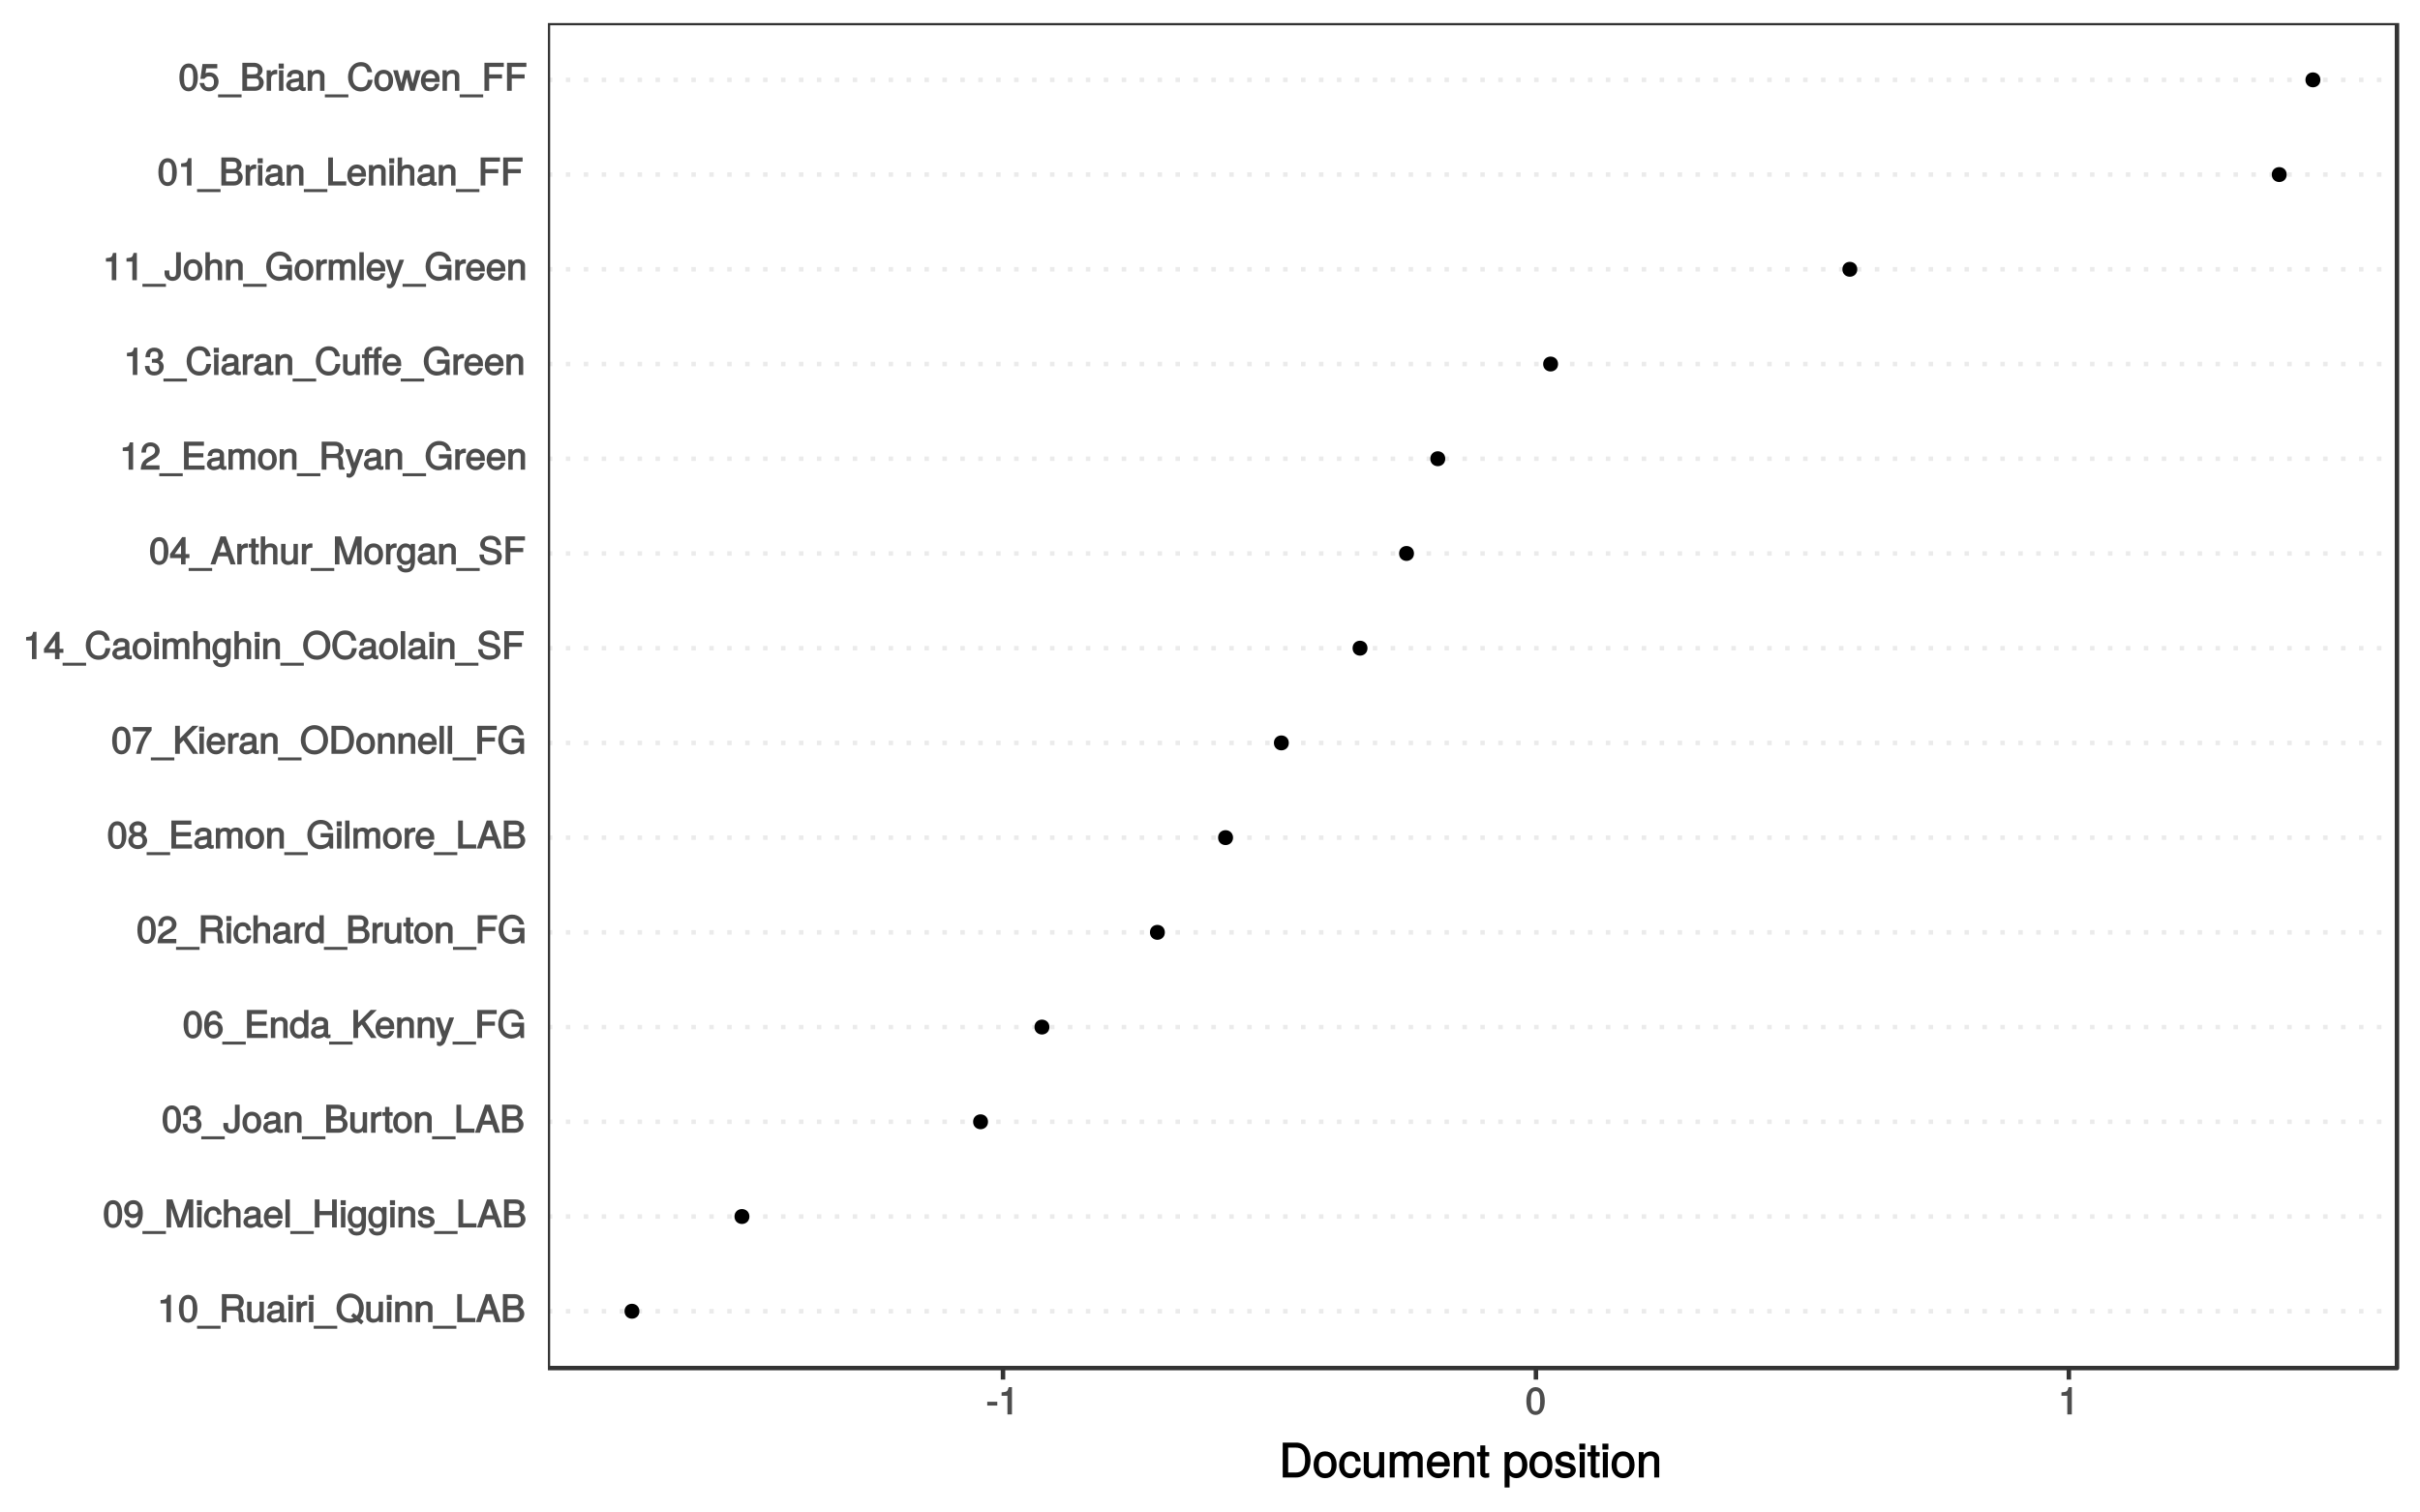 <?xml version="1.0" encoding="UTF-8"?>
<svg xmlns="http://www.w3.org/2000/svg" xmlns:xlink="http://www.w3.org/1999/xlink" width="576pt" height="360pt" viewBox="0 0 576 360" version="1.1">
<defs>
<g>
<symbol overflow="visible" id="glyph0-0">
<path style="stroke:none;" d=""/>
</symbol>
<symbol overflow="visible" id="glyph0-1">
<path style="stroke:none;" d="M 3.203 -0.125 L 3.203 -6.5 L 2.422 -6.5 C 2.109 -5.406 2.094 -5.406 0.734 -5.25 L 0.734 -4.438 L 2.125 -4.438 L 2.125 0 L 3.203 0 Z M 3.203 -0.125 "/>
</symbol>
<symbol overflow="visible" id="glyph0-2">
<path style="stroke:none;" d="M 4.609 -3.125 C 4.609 -5.297 3.781 -6.5 2.422 -6.5 C 1.078 -6.5 0.219 -5.281 0.219 -3.188 C 0.219 -1.078 1.078 0.125 2.422 0.125 C 3.734 0.125 4.609 -1.078 4.609 -3.125 Z M 3.516 -3.203 C 3.516 -1.438 3.266 -0.781 2.406 -0.781 C 1.578 -0.781 1.312 -1.469 1.312 -3.172 C 1.312 -4.875 1.578 -5.547 2.422 -5.547 C 3.25 -5.547 3.516 -4.875 3.516 -3.203 Z M 3.516 -3.203 "/>
</symbol>
<symbol overflow="visible" id="glyph0-3">
<path style="stroke:none;" d="M 5.234 1.422 L 5.234 0.859 L -0.359 0.859 L -0.359 1.562 L 5.234 1.562 Z M 5.234 1.422 "/>
</symbol>
<symbol overflow="visible" id="glyph0-4">
<path style="stroke:none;" d="M 6.125 -0.125 L 6.125 -0.391 C 5.766 -0.641 5.75 -0.781 5.734 -1.625 C 5.719 -2.688 5.406 -3.125 5 -3.312 C 5.438 -3.516 5.875 -4.094 5.875 -4.828 C 5.875 -5.938 5.031 -6.672 3.781 -6.672 L 0.656 -6.672 L 0.656 0 L 1.781 0 L 1.781 -2.766 L 3.75 -2.766 C 4.469 -2.766 4.656 -2.547 4.641 -1.75 L 4.641 -1.172 C 4.625 -0.781 4.703 -0.391 4.875 0 L 6.125 0 Z M 4.719 -4.719 C 4.719 -3.953 4.484 -3.75 3.609 -3.75 L 1.781 -3.75 L 1.781 -5.688 L 3.609 -5.688 C 4.531 -5.688 4.719 -5.438 4.719 -4.719 Z M 4.719 -4.719 "/>
</symbol>
<symbol overflow="visible" id="glyph0-5">
<path style="stroke:none;" d="M 4.391 -0.125 L 4.391 -4.875 L 3.359 -4.875 L 3.359 -2.203 C 3.359 -1.266 3.016 -0.781 2.25 -0.781 C 1.672 -0.781 1.453 -1 1.453 -1.547 L 1.453 -4.875 L 0.406 -4.875 L 0.406 -1.266 C 0.406 -0.5 1.141 0.125 2.047 0.125 C 2.719 0.125 3.25 -0.141 3.688 -0.75 L 3.422 -0.844 L 3.422 0 L 4.391 0 Z M 4.391 -0.125 "/>
</symbol>
<symbol overflow="visible" id="glyph0-6">
<path style="stroke:none;" d="M 4.859 -0.156 L 4.859 -0.875 C 4.625 -0.812 4.594 -0.812 4.547 -0.812 C 4.297 -0.812 4.297 -0.812 4.297 -1.047 L 4.297 -3.609 C 4.297 -4.438 3.547 -5 2.422 -5 C 1.297 -5 0.453 -4.438 0.406 -3.25 L 1.438 -3.25 C 1.516 -3.938 1.703 -4.062 2.391 -4.062 C 3.047 -4.062 3.266 -3.953 3.266 -3.516 L 3.266 -3.312 C 3.266 -3.016 3.234 -3.016 2.656 -2.938 C 1.625 -2.812 1.453 -2.766 1.172 -2.656 C 0.641 -2.438 0.219 -1.891 0.219 -1.328 C 0.219 -0.5 0.953 0.125 1.875 0.125 C 2.469 0.125 3.156 -0.156 3.359 -0.375 C 3.375 -0.328 3.844 0.062 4.203 0.062 C 4.359 0.062 4.469 0.047 4.859 -0.047 Z M 3.266 -1.719 C 3.266 -1.062 2.75 -0.781 2.047 -0.781 C 1.469 -0.781 1.281 -0.844 1.281 -1.344 C 1.281 -1.828 1.453 -1.906 2.25 -2.016 C 3.016 -2.125 3.172 -2.156 3.266 -2.203 Z M 3.266 -1.719 "/>
</symbol>
<symbol overflow="visible" id="glyph0-7">
<path style="stroke:none;" d="M 1.5 -0.125 L 1.5 -4.875 L 0.453 -4.875 L 0.453 0 L 1.5 0 Z M 1.594 -5.438 L 1.594 -6.484 L 0.375 -6.484 L 0.375 -5.297 L 1.594 -5.297 Z M 1.594 -5.438 "/>
</symbol>
<symbol overflow="visible" id="glyph0-8">
<path style="stroke:none;" d="M 2.969 -4.094 L 2.969 -4.969 C 2.703 -5 2.641 -5 2.547 -5 C 2.062 -5 1.594 -4.688 1.172 -4 L 1.438 -3.906 L 1.438 -4.875 L 0.453 -4.875 L 0.453 0 L 1.5 0 L 1.5 -2.531 C 1.5 -3.562 1.688 -3.953 2.969 -3.969 Z M 2.969 -4.094 "/>
</symbol>
<symbol overflow="visible" id="glyph0-9">
<path style="stroke:none;" d="M 6.672 -3.312 C 6.672 -5.297 5.281 -6.828 3.438 -6.828 C 1.578 -6.828 0.172 -5.297 0.172 -3.297 C 0.172 -1.281 1.578 0.156 3.438 0.156 C 4.062 0.156 4.703 -0.016 5.078 -0.25 L 6.047 0.547 L 6.641 -0.188 L 5.828 -0.859 C 6.328 -1.422 6.672 -2.297 6.672 -3.312 Z M 5.547 -3.297 C 5.547 -2.469 5.375 -1.969 5 -1.531 L 4.203 -2.188 L 3.625 -1.469 L 4.219 -0.953 C 4.094 -0.891 3.812 -0.828 3.422 -0.828 C 2.062 -0.828 1.297 -1.703 1.297 -3.297 C 1.297 -4.875 2.062 -5.844 3.438 -5.844 C 4.797 -5.844 5.547 -4.875 5.547 -3.297 Z M 5.547 -3.297 "/>
</symbol>
<symbol overflow="visible" id="glyph0-10">
<path style="stroke:none;" d="M 4.438 -0.125 L 4.438 -3.609 C 4.438 -4.375 3.719 -5 2.828 -5 C 2.141 -5 1.578 -4.703 1.172 -4.062 L 1.438 -3.969 L 1.438 -4.875 L 0.453 -4.875 L 0.453 0 L 1.5 0 L 1.5 -2.672 C 1.5 -3.609 1.859 -4.094 2.609 -4.094 C 3.188 -4.094 3.391 -3.875 3.391 -3.328 L 3.391 0 L 4.438 0 Z M 4.438 -0.125 "/>
</symbol>
<symbol overflow="visible" id="glyph0-11">
<path style="stroke:none;" d="M 4.844 -0.125 L 4.844 -0.984 L 1.672 -0.984 L 1.672 -6.672 L 0.547 -6.672 L 0.547 0 L 4.844 0 Z M 4.844 -0.125 "/>
</symbol>
<symbol overflow="visible" id="glyph0-12">
<path style="stroke:none;" d="M 5.891 -0.125 L 3.594 -6.672 L 2.328 -6.672 L -0.062 0 L 1.125 0 L 1.797 -1.922 L 4.062 -1.922 L 4.719 0 L 5.938 0 Z M 3.938 -2.875 L 2.109 -2.875 L 3.109 -5.672 L 2.797 -5.672 L 3.734 -2.875 Z M 3.938 -2.875 "/>
</symbol>
<symbol overflow="visible" id="glyph0-13">
<path style="stroke:none;" d="M 5.625 -1.969 C 5.625 -2.734 5.125 -3.328 4.312 -3.656 L 4.312 -3.391 C 4.891 -3.656 5.344 -4.266 5.344 -4.922 C 5.344 -5.844 4.516 -6.672 3.297 -6.672 L 0.531 -6.672 L 0.531 0 L 3.594 0 C 4.734 0 5.625 -0.906 5.625 -1.969 Z M 4.219 -4.797 C 4.219 -4.156 4 -3.922 3.094 -3.922 L 1.656 -3.922 L 1.656 -5.688 L 3.094 -5.688 C 4 -5.688 4.219 -5.453 4.219 -4.797 Z M 4.5 -1.953 C 4.5 -1.344 4.281 -0.984 3.516 -0.984 L 1.656 -0.984 L 1.656 -2.922 L 3.516 -2.922 C 4.281 -2.922 4.5 -2.578 4.5 -1.953 Z M 4.5 -1.953 "/>
</symbol>
<symbol overflow="visible" id="glyph0-14">
<path style="stroke:none;" d="M 4.625 -3.391 C 4.625 -5.344 3.797 -6.5 2.375 -6.5 C 1.188 -6.5 0.172 -5.531 0.172 -4.297 C 0.172 -3.141 1.125 -2.219 2.25 -2.219 C 2.844 -2.219 3.375 -2.469 3.781 -2.953 L 3.516 -3.047 C 3.516 -1.531 3.172 -0.812 2.281 -0.812 C 1.734 -0.812 1.516 -1.031 1.359 -1.766 L 0.297 -1.766 C 0.453 -0.609 1.281 0.125 2.234 0.125 C 3.688 0.125 4.625 -1.234 4.625 -3.391 Z M 3.469 -4.312 C 3.469 -3.547 3.094 -3.172 2.344 -3.172 C 1.594 -3.172 1.281 -3.531 1.281 -4.359 C 1.281 -5.156 1.656 -5.562 2.359 -5.562 C 3.094 -5.562 3.469 -5.125 3.469 -4.312 Z M 3.469 -4.312 "/>
</symbol>
<symbol overflow="visible" id="glyph0-15">
<path style="stroke:none;" d="M 6.844 -0.125 L 6.844 -6.672 L 5.438 -6.672 L 3.531 -0.953 L 3.844 -0.953 L 1.906 -6.672 L 0.5 -6.672 L 0.5 0 L 1.578 0 L 1.578 -5.5 L 1.281 -5.5 L 3.141 0 L 4.219 0 L 6.062 -5.5 L 5.766 -5.5 L 5.766 0 L 6.844 0 Z M 6.844 -0.125 "/>
</symbol>
<symbol overflow="visible" id="glyph0-16">
<path style="stroke:none;" d="M 4.203 -1.844 L 3.328 -1.844 C 3.172 -0.969 2.953 -0.812 2.328 -0.812 C 1.516 -0.812 1.188 -1.297 1.188 -2.391 C 1.188 -3.547 1.516 -4.062 2.312 -4.062 C 2.922 -4.062 3.156 -3.828 3.266 -3.062 L 4.297 -3.062 C 4.203 -4.312 3.359 -5 2.328 -5 C 1.078 -5 0.109 -3.922 0.109 -2.391 C 0.109 -0.906 1.062 0.125 2.312 0.125 C 3.406 0.125 4.25 -0.656 4.359 -1.844 Z M 4.203 -1.844 "/>
</symbol>
<symbol overflow="visible" id="glyph0-17">
<path style="stroke:none;" d="M 4.422 -0.125 L 4.422 -3.609 C 4.422 -4.391 3.719 -5 2.828 -5 C 2.172 -5 1.656 -4.766 1.234 -4.203 L 1.5 -4.109 L 1.5 -6.672 L 0.453 -6.672 L 0.453 0 L 1.5 0 L 1.5 -2.672 C 1.5 -3.609 1.844 -4.094 2.594 -4.094 C 3.109 -4.094 3.391 -3.938 3.391 -3.328 L 3.391 0 L 4.422 0 Z M 4.422 -0.125 "/>
</symbol>
<symbol overflow="visible" id="glyph0-18">
<path style="stroke:none;" d="M 4.656 -2.219 C 4.656 -2.891 4.609 -3.312 4.484 -3.656 C 4.172 -4.422 3.328 -5 2.469 -5 C 1.172 -5 0.188 -3.922 0.188 -2.406 C 0.188 -0.891 1.156 0.125 2.453 0.125 C 3.5 0.125 4.375 -0.594 4.594 -1.656 L 3.562 -1.656 C 3.312 -0.922 3.062 -0.812 2.469 -0.812 C 1.703 -0.812 1.281 -1.172 1.266 -2.094 L 4.656 -2.094 Z M 3.828 -2.781 C 3.828 -2.781 3.609 -2.938 3.641 -2.953 L 1.297 -2.953 C 1.344 -3.641 1.719 -4.062 2.453 -4.062 C 3.172 -4.062 3.578 -3.594 3.578 -2.875 Z M 3.828 -2.781 "/>
</symbol>
<symbol overflow="visible" id="glyph0-19">
<path style="stroke:none;" d="M 1.484 -0.125 L 1.484 -6.672 L 0.438 -6.672 L 0.438 0 L 1.484 0 Z M 1.484 -0.125 "/>
</symbol>
<symbol overflow="visible" id="glyph0-20">
<path style="stroke:none;" d="M 5.812 -0.125 L 5.812 -6.672 L 4.688 -6.672 L 4.688 -3.906 L 1.703 -3.906 L 1.703 -6.672 L 0.578 -6.672 L 0.578 0 L 1.703 0 L 1.703 -2.922 L 4.688 -2.922 L 4.688 0 L 5.812 0 Z M 5.812 -0.125 "/>
</symbol>
<symbol overflow="visible" id="glyph0-21">
<path style="stroke:none;" d="M 4.453 -0.891 L 4.453 -4.875 L 3.469 -4.875 L 3.469 -4.078 L 3.734 -4.172 C 3.359 -4.719 2.812 -5 2.219 -5 C 1.047 -5 0.094 -3.891 0.094 -2.391 C 0.094 -0.938 1.078 0.125 2.156 0.125 C 2.734 0.125 3.25 -0.156 3.734 -0.734 L 3.469 -0.828 L 3.469 -0.516 C 3.469 0.703 3.125 1.031 2.266 1.031 C 1.688 1.031 1.391 0.953 1.281 0.266 L 0.234 0.266 C 0.328 1.266 1.156 1.922 2.25 1.922 C 3.688 1.922 4.453 1.141 4.453 -0.891 Z M 3.391 -2.406 C 3.391 -1.312 3.078 -0.812 2.312 -0.812 C 1.5 -0.812 1.172 -1.312 1.172 -2.438 C 1.172 -3.547 1.516 -4.062 2.297 -4.062 C 3.094 -4.062 3.391 -3.531 3.391 -2.406 Z M 3.391 -2.406 "/>
</symbol>
<symbol overflow="visible" id="glyph0-22">
<path style="stroke:none;" d="M 4.188 -1.422 C 4.188 -2.109 3.656 -2.594 2.734 -2.812 L 2.031 -2.969 C 1.438 -3.109 1.328 -3.172 1.328 -3.5 C 1.328 -3.922 1.562 -4.062 2.156 -4.062 C 2.75 -4.062 2.906 -3.938 2.922 -3.328 L 4 -3.328 C 4 -4.359 3.25 -5 2.188 -5 C 1.109 -5 0.25 -4.312 0.25 -3.469 C 0.25 -2.75 0.781 -2.266 1.875 -2 L 2.562 -1.844 C 3.062 -1.719 3.109 -1.703 3.109 -1.359 C 3.109 -0.938 2.844 -0.812 2.203 -0.812 C 1.547 -0.812 1.312 -0.828 1.203 -1.672 L 0.125 -1.672 C 0.172 -0.469 0.938 0.125 2.141 0.125 C 3.297 0.125 4.188 -0.531 4.188 -1.422 Z M 4.188 -1.422 "/>
</symbol>
<symbol overflow="visible" id="glyph0-23">
<path style="stroke:none;" d="M 4.594 -1.938 C 4.594 -2.703 4.141 -3.266 3.391 -3.531 L 3.391 -3.266 C 3.969 -3.5 4.422 -4.031 4.422 -4.656 C 4.422 -5.734 3.547 -6.5 2.359 -6.5 C 1.109 -6.5 0.281 -5.688 0.25 -4.219 L 1.344 -4.219 C 1.359 -5.281 1.578 -5.562 2.375 -5.562 C 3.062 -5.562 3.312 -5.281 3.312 -4.625 C 3.312 -3.953 3.188 -3.812 1.781 -3.812 L 1.781 -2.906 L 2.359 -2.906 C 3.219 -2.906 3.5 -2.625 3.5 -1.938 C 3.5 -1.156 3.172 -0.812 2.359 -0.812 C 1.516 -0.812 1.266 -1.109 1.203 -2.141 L 0.109 -2.141 C 0.219 -0.625 1.062 0.125 2.344 0.125 C 3.625 0.125 4.594 -0.766 4.594 -1.938 Z M 4.594 -1.938 "/>
</symbol>
<symbol overflow="visible" id="glyph0-24">
<path style="stroke:none;" d="M 3.891 -1.781 L 3.891 -6.672 L 2.766 -6.672 L 2.766 -2.078 C 2.766 -1.016 2.562 -0.797 1.938 -0.797 C 1.328 -0.797 1.141 -1.078 1.141 -1.828 L 1.141 -2.328 L 0.016 -2.328 L 0.016 -1.672 C 0.016 -0.641 0.812 0.156 1.938 0.156 C 3.047 0.156 3.891 -0.672 3.891 -1.781 Z M 3.891 -1.781 "/>
</symbol>
<symbol overflow="visible" id="glyph0-25">
<path style="stroke:none;" d="M 4.641 -2.406 C 4.641 -4 3.719 -5 2.391 -5 C 1.094 -5 0.156 -3.984 0.156 -2.438 C 0.156 -0.891 1.094 0.125 2.406 0.125 C 3.688 0.125 4.641 -0.891 4.641 -2.406 Z M 3.562 -2.406 C 3.562 -1.328 3.203 -0.812 2.406 -0.812 C 1.578 -0.812 1.234 -1.312 1.234 -2.438 C 1.234 -3.547 1.578 -4.062 2.406 -4.062 C 3.234 -4.062 3.562 -3.547 3.562 -2.406 Z M 3.562 -2.406 "/>
</symbol>
<symbol overflow="visible" id="glyph0-26">
<path style="stroke:none;" d="M 2.391 -0.125 L 2.391 -0.922 C 2.141 -0.859 2.016 -0.844 1.875 -0.844 C 1.562 -0.844 1.625 -0.797 1.625 -1.125 L 1.625 -4.016 L 2.391 -4.016 L 2.391 -4.875 L 1.625 -4.875 L 1.625 -6.141 L 0.594 -6.141 L 0.594 -4.875 L -0.031 -4.875 L -0.031 -4.016 L 0.594 -4.016 L 0.594 -0.797 C 0.594 -0.328 1.062 0.062 1.641 0.062 C 1.812 0.062 1.984 0.047 2.391 -0.031 Z M 2.391 -0.125 "/>
</symbol>
<symbol overflow="visible" id="glyph0-27">
<path style="stroke:none;" d="M 4.656 -2.062 C 4.656 -3.234 3.719 -4.141 2.609 -4.141 C 1.984 -4.141 1.391 -3.875 1.062 -3.406 L 1.312 -3.312 C 1.328 -4.844 1.672 -5.547 2.562 -5.547 C 3.109 -5.547 3.328 -5.344 3.469 -4.609 L 4.547 -4.609 C 4.375 -5.766 3.562 -6.5 2.609 -6.5 C 1.156 -6.5 0.219 -5.141 0.219 -2.969 C 0.219 -1.031 1.047 0.125 2.469 0.125 C 3.656 0.125 4.656 -0.844 4.656 -2.062 Z M 3.562 -2 C 3.562 -1.219 3.188 -0.812 2.484 -0.812 C 1.766 -0.812 1.359 -1.25 1.359 -2.047 C 1.359 -2.828 1.734 -3.188 2.5 -3.188 C 3.25 -3.188 3.562 -2.844 3.562 -2 Z M 3.562 -2 "/>
</symbol>
<symbol overflow="visible" id="glyph0-28">
<path style="stroke:none;" d="M 5.547 -0.125 L 5.547 -0.984 L 1.766 -0.984 L 1.766 -2.922 L 5.25 -2.922 L 5.25 -3.906 L 1.766 -3.906 L 1.766 -5.688 L 5.391 -5.688 L 5.391 -6.672 L 0.641 -6.672 L 0.641 0 L 5.547 0 Z M 5.547 -0.125 "/>
</symbol>
<symbol overflow="visible" id="glyph0-29">
<path style="stroke:none;" d="M 4.5 -0.125 L 4.5 -6.672 L 3.469 -6.672 L 3.469 -4.156 L 3.734 -4.25 C 3.422 -4.719 2.828 -5 2.203 -5 C 1.016 -5 0.078 -3.953 0.078 -2.484 C 0.078 -0.922 1 0.125 2.234 0.125 C 2.875 0.125 3.406 -0.141 3.812 -0.719 L 3.547 -0.812 L 3.547 0 L 4.5 0 Z M 3.469 -2.422 C 3.469 -1.359 3.109 -0.812 2.344 -0.812 C 1.531 -0.812 1.141 -1.359 1.141 -2.438 C 1.141 -3.516 1.531 -4.062 2.328 -4.062 C 3.125 -4.062 3.469 -3.484 3.469 -2.422 Z M 3.469 -2.422 "/>
</symbol>
<symbol overflow="visible" id="glyph0-30">
<path style="stroke:none;" d="M 5.891 -0.234 L 3.328 -3.922 L 6.094 -6.672 L 4.641 -6.672 L 1.406 -3.391 L 1.656 -3.297 L 1.656 -6.672 L 0.531 -6.672 L 0.531 0 L 1.656 0 L 1.656 -2.328 L 2.531 -3.203 L 4.734 0 L 6.047 0 Z M 5.891 -0.234 "/>
</symbol>
<symbol overflow="visible" id="glyph0-31">
<path style="stroke:none;" d="M 4.203 -4.875 L 3.297 -4.875 L 1.984 -1.156 L 2.281 -1.156 L 1.062 -4.875 L -0.031 -4.875 L 1.578 -0.109 L 1.297 0.609 C 1.172 0.938 1.172 0.938 0.859 0.938 C 0.75 0.938 0.641 0.922 0.312 0.844 L 0.312 1.734 C 0.516 1.844 0.781 1.922 0.969 1.922 C 1.484 1.922 2.062 1.5 2.312 0.828 L 4.406 -4.875 Z M 4.203 -4.875 "/>
</symbol>
<symbol overflow="visible" id="glyph0-32">
<path style="stroke:none;" d="M 5.25 -5.828 L 5.25 -6.672 L 0.641 -6.672 L 0.641 0 L 1.766 0 L 1.766 -2.922 L 4.828 -2.922 L 4.828 -3.906 L 1.766 -3.906 L 1.766 -5.688 L 5.25 -5.688 Z M 5.25 -5.828 "/>
</symbol>
<symbol overflow="visible" id="glyph0-33">
<path style="stroke:none;" d="M 6.391 -0.125 L 6.391 -3.656 L 3.406 -3.656 L 3.406 -2.672 L 5.359 -2.672 L 5.359 -2.625 C 5.359 -1.484 4.672 -0.828 3.5 -0.828 C 2.047 -0.828 1.359 -1.75 1.359 -3.312 C 1.359 -4.891 2.109 -5.844 3.453 -5.844 C 4.438 -5.844 4.984 -5.422 5.188 -4.469 L 6.328 -4.469 C 6.062 -5.906 4.938 -6.828 3.469 -6.828 C 1.5 -6.828 0.234 -5.188 0.234 -3.266 C 0.234 -1.297 1.594 0.156 3.328 0.156 C 4.203 0.156 5 -0.188 5.422 -0.672 L 5.594 0 L 6.391 0 Z M 6.391 -0.125 "/>
</symbol>
<symbol overflow="visible" id="glyph0-34">
<path style="stroke:none;" d="M 4.641 -4.547 C 4.641 -5.594 3.672 -6.5 2.5 -6.5 C 1.219 -6.5 0.328 -5.719 0.281 -4.078 L 1.359 -4.078 C 1.422 -5.25 1.703 -5.562 2.469 -5.562 C 3.172 -5.562 3.547 -5.188 3.547 -4.516 C 3.547 -4.031 3.297 -3.703 2.75 -3.391 L 1.938 -2.922 C 0.641 -2.188 0.219 -1.5 0.125 0 L 4.594 0 L 4.594 -1.031 L 1.344 -1.031 C 1.406 -1.406 1.641 -1.641 2.406 -2.078 L 3.281 -2.562 C 4.156 -3.031 4.641 -3.781 4.641 -4.547 Z M 4.641 -4.547 "/>
</symbol>
<symbol overflow="visible" id="glyph0-35">
<path style="stroke:none;" d="M 4.656 -1.891 C 4.656 -2.594 4.156 -3.203 3.719 -3.422 C 4.188 -3.703 4.438 -4.109 4.438 -4.703 C 4.438 -5.688 3.531 -6.5 2.422 -6.5 C 1.312 -6.5 0.391 -5.688 0.391 -4.703 C 0.391 -4.125 0.641 -3.719 1.125 -3.422 C 0.672 -3.203 0.172 -2.594 0.172 -1.906 C 0.172 -0.75 1.188 0.125 2.422 0.125 C 3.656 0.125 4.656 -0.75 4.656 -1.891 Z M 3.344 -4.688 C 3.344 -4.109 3.062 -3.859 2.422 -3.859 C 1.766 -3.859 1.484 -4.109 1.484 -4.703 C 1.484 -5.297 1.766 -5.547 2.422 -5.547 C 3.078 -5.547 3.344 -5.297 3.344 -4.688 Z M 3.562 -1.875 C 3.562 -1.141 3.188 -0.812 2.406 -0.812 C 1.641 -0.812 1.266 -1.156 1.266 -1.875 C 1.266 -2.609 1.641 -2.938 2.422 -2.938 C 3.188 -2.938 3.562 -2.609 3.562 -1.875 Z M 3.562 -1.875 "/>
</symbol>
<symbol overflow="visible" id="glyph0-36">
<path style="stroke:none;" d="M 6.828 -0.125 L 6.828 -3.594 C 6.828 -4.422 6.234 -5 5.359 -5 C 4.75 -5 4.266 -4.781 3.969 -4.422 C 3.781 -4.766 3.312 -5 2.703 -5 C 2.094 -5 1.578 -4.734 1.172 -4.188 L 1.438 -4.094 L 1.438 -4.875 L 0.469 -4.875 L 0.469 0 L 1.5 0 L 1.5 -3.031 C 1.5 -3.688 1.844 -4.094 2.438 -4.094 C 2.984 -4.094 3.125 -3.891 3.125 -3.312 L 3.125 0 L 4.172 0 L 4.172 -3.031 C 4.172 -3.688 4.516 -4.094 5.109 -4.094 C 5.641 -4.094 5.797 -3.891 5.797 -3.312 L 5.797 0 L 6.828 0 Z M 6.828 -0.125 "/>
</symbol>
<symbol overflow="visible" id="glyph0-37">
<path style="stroke:none;" d="M 4.719 -5.594 L 4.719 -6.375 L 0.25 -6.375 L 0.25 -5.344 L 3.469 -5.344 C 2.422 -4 1.5 -2.078 1.016 0 L 2.156 0 C 2.531 -2.141 3.375 -3.938 4.719 -5.547 Z M 4.719 -5.594 "/>
</symbol>
<symbol overflow="visible" id="glyph0-38">
<path style="stroke:none;" d="M 6.672 -3.234 C 6.672 -5.297 5.297 -6.828 3.422 -6.828 C 1.578 -6.828 0.172 -5.297 0.172 -3.297 C 0.172 -1.281 1.578 0.156 3.438 0.156 C 5.312 0.156 6.672 -1.359 6.672 -3.234 Z M 5.547 -3.25 C 5.547 -1.703 4.781 -0.828 3.438 -0.828 C 2.062 -0.828 1.297 -1.703 1.297 -3.297 C 1.297 -4.875 2.062 -5.844 3.422 -5.844 C 4.812 -5.844 5.547 -4.875 5.547 -3.25 Z M 5.547 -3.25 "/>
</symbol>
<symbol overflow="visible" id="glyph0-39">
<path style="stroke:none;" d="M 6.016 -3.344 C 6.016 -5.328 4.875 -6.672 3.25 -6.672 L 0.625 -6.672 L 0.625 0 L 3.25 0 C 4.875 0 6.016 -1.344 6.016 -3.344 Z M 4.891 -3.328 C 4.891 -1.719 4.375 -0.984 3.109 -0.984 L 1.75 -0.984 L 1.75 -5.688 L 3.109 -5.688 C 4.375 -5.688 4.891 -4.969 4.891 -3.328 Z M 4.891 -3.328 "/>
</symbol>
<symbol overflow="visible" id="glyph0-40">
<path style="stroke:none;" d="M 4.719 -1.625 L 4.719 -2.453 L 3.797 -2.453 L 3.797 -6.5 L 3 -6.5 L 0.094 -2.469 L 0.094 -1.5 L 2.719 -1.5 L 2.719 0 L 3.797 0 L 3.797 -1.5 L 4.719 -1.5 Z M 2.875 -2.453 L 1.203 -2.453 L 2.984 -4.953 L 2.719 -5.047 L 2.719 -2.453 Z M 2.875 -2.453 "/>
</symbol>
<symbol overflow="visible" id="glyph0-41">
<path style="stroke:none;" d="M 5.953 -2.609 L 4.969 -2.609 C 4.766 -1.266 4.406 -0.828 3.328 -0.828 C 2.047 -0.828 1.391 -1.672 1.391 -3.266 C 1.391 -4.922 2.016 -5.844 3.25 -5.844 C 4.25 -5.844 4.625 -5.531 4.859 -4.422 L 6 -4.422 C 5.719 -5.969 4.766 -6.828 3.359 -6.828 C 1.406 -6.828 0.266 -5.141 0.266 -3.266 C 0.266 -1.391 1.438 0.156 3.312 0.156 C 4.875 0.156 5.906 -0.797 6.125 -2.609 Z M 5.953 -2.609 "/>
</symbol>
<symbol overflow="visible" id="glyph0-42">
<path style="stroke:none;" d="M 5.609 -1.891 C 5.609 -2.688 4.969 -3.391 4.094 -3.641 L 2.484 -4.062 C 1.719 -4.266 1.578 -4.391 1.578 -4.875 C 1.578 -5.531 2 -5.891 2.875 -5.891 C 3.891 -5.891 4.312 -5.547 4.312 -4.578 L 5.391 -4.578 C 5.391 -5.969 4.375 -6.828 2.891 -6.828 C 1.484 -6.828 0.453 -5.922 0.453 -4.766 C 0.453 -3.984 1.031 -3.359 1.875 -3.141 L 3.469 -2.719 C 4.281 -2.5 4.484 -2.312 4.484 -1.812 C 4.484 -1.109 4.109 -0.828 3.016 -0.828 C 1.797 -0.828 1.344 -1.297 1.344 -2.344 L 0.266 -2.344 C 0.266 -0.703 1.438 0.156 2.953 0.156 C 4.578 0.156 5.609 -0.75 5.609 -1.891 Z M 5.609 -1.891 "/>
</symbol>
<symbol overflow="visible" id="glyph0-43">
<path style="stroke:none;" d="M 4.688 -4.141 L 4.688 -4.875 L 3.922 -4.875 L 3.922 -5.469 C 3.922 -5.766 3.953 -5.797 4.281 -5.797 C 4.344 -5.797 4.375 -5.797 4.688 -5.781 L 4.688 -6.641 C 4.375 -6.688 4.281 -6.703 4.125 -6.703 C 3.453 -6.703 2.891 -6.188 2.891 -5.531 L 2.891 -4.875 L 1.656 -4.875 L 1.656 -5.469 C 1.656 -5.766 1.688 -5.797 2.016 -5.797 C 2.078 -5.797 2.109 -5.797 2.422 -5.781 L 2.422 -6.641 C 2.109 -6.688 2 -6.703 1.859 -6.703 C 1.172 -6.703 0.609 -6.188 0.609 -5.531 L 0.609 -4.875 L 0 -4.875 L 0 -4.016 L 0.609 -4.016 L 0.609 0 L 1.656 0 L 1.656 -4.016 L 2.891 -4.016 L 2.891 0 L 3.922 0 L 3.922 -4.016 L 4.688 -4.016 Z M 4.688 -4.141 "/>
</symbol>
<symbol overflow="visible" id="glyph0-44">
<path style="stroke:none;" d="M 4.656 -2.203 C 4.656 -3.438 3.688 -4.375 2.5 -4.375 C 2.062 -4.375 1.594 -4.219 1.547 -4.188 L 1.719 -5.344 L 4.344 -5.344 L 4.344 -6.375 L 0.828 -6.375 L 0.328 -2.844 L 1.281 -2.844 C 1.688 -3.312 1.875 -3.422 2.359 -3.422 C 3.188 -3.422 3.562 -3.016 3.562 -2.094 C 3.562 -1.203 3.203 -0.812 2.359 -0.812 C 1.688 -0.812 1.422 -1.031 1.203 -1.859 L 0.125 -1.859 C 0.406 -0.5 1.266 0.125 2.375 0.125 C 3.641 0.125 4.656 -0.875 4.656 -2.203 Z M 4.656 -2.203 "/>
</symbol>
<symbol overflow="visible" id="glyph0-45">
<path style="stroke:none;" d="M 6.234 -4.875 L 5.281 -4.875 L 4.328 -1.156 L 4.641 -1.156 L 3.688 -4.875 L 2.562 -4.875 L 1.641 -1.156 L 1.953 -1.156 L 0.969 -4.875 L -0.156 -4.875 L 1.266 0 L 2.328 0 L 3.25 -3.75 L 2.953 -3.75 L 3.922 0 L 4.984 0 L 6.422 -4.875 Z M 6.234 -4.875 "/>
</symbol>
<symbol overflow="visible" id="glyph0-46">
<path style="stroke:none;" d="M 2.641 -2.25 L 2.641 -3.016 L 0.25 -3.016 L 0.25 -2.109 L 2.641 -2.109 Z M 2.641 -2.25 "/>
</symbol>
<symbol overflow="visible" id="glyph1-0">
<path style="stroke:none;" d=""/>
</symbol>
<symbol overflow="visible" id="glyph1-1">
<path style="stroke:none;" d="M 7.469 -4.141 C 7.469 -6.641 6.109 -8.297 4.062 -8.297 L 0.844 -8.297 L 0.844 0 L 4.062 0 C 6.094 0 7.469 -1.656 7.469 -4.141 Z M 6.172 -4.141 C 6.172 -2.109 5.484 -1.172 3.891 -1.172 L 2.141 -1.172 L 2.141 -7.109 L 3.891 -7.109 C 5.484 -7.109 6.172 -6.188 6.172 -4.141 Z M 6.172 -4.141 "/>
</symbol>
<symbol overflow="visible" id="glyph1-2">
<path style="stroke:none;" d="M 5.734 -2.969 C 5.734 -4.969 4.656 -6.203 2.984 -6.203 C 1.375 -6.203 0.25 -4.953 0.25 -3.016 C 0.25 -1.078 1.359 0.172 3 0.172 C 4.625 0.172 5.734 -1.078 5.734 -2.969 Z M 4.516 -2.984 C 4.516 -1.625 4.016 -0.953 3 -0.953 C 1.984 -0.953 1.484 -1.609 1.484 -3.016 C 1.484 -4.406 1.984 -5.078 3 -5.078 C 4.031 -5.078 4.516 -4.406 4.516 -2.984 Z M 4.516 -2.984 "/>
</symbol>
<symbol overflow="visible" id="glyph1-3">
<path style="stroke:none;" d="M 5.25 -2.25 L 4.203 -2.25 C 4.031 -1.188 3.703 -0.953 2.922 -0.953 C 1.906 -0.953 1.438 -1.594 1.438 -2.953 C 1.438 -4.406 1.891 -5.078 2.891 -5.078 C 3.656 -5.078 4 -4.766 4.141 -3.828 L 5.328 -3.828 C 5.203 -5.375 4.188 -6.203 2.906 -6.203 C 1.359 -6.203 0.203 -4.875 0.203 -2.953 C 0.203 -1.094 1.328 0.172 2.891 0.172 C 4.266 0.172 5.266 -0.797 5.391 -2.25 Z M 5.25 -2.25 "/>
</symbol>
<symbol overflow="visible" id="glyph1-4">
<path style="stroke:none;" d="M 5.438 -0.125 L 5.438 -6.031 L 4.25 -6.031 L 4.25 -2.719 C 4.25 -1.547 3.766 -0.906 2.812 -0.906 C 2.094 -0.906 1.766 -1.203 1.766 -1.906 L 1.766 -6.031 L 0.578 -6.031 L 0.578 -1.547 C 0.578 -0.578 1.438 0.172 2.547 0.172 C 3.406 0.172 4.031 -0.172 4.562 -0.922 L 4.328 -1.016 L 4.328 0 L 5.438 0 Z M 5.438 -0.125 "/>
</symbol>
<symbol overflow="visible" id="glyph1-5">
<path style="stroke:none;" d="M 8.484 -0.125 L 8.484 -4.453 C 8.484 -5.484 7.781 -6.203 6.703 -6.203 C 5.938 -6.203 5.375 -5.922 4.953 -5.406 C 4.688 -5.891 4.141 -6.203 3.391 -6.203 C 2.625 -6.203 2.016 -5.875 1.516 -5.188 L 1.75 -5.078 L 1.75 -6.031 L 0.641 -6.031 L 0.641 0 L 1.828 0 L 1.828 -3.75 C 1.828 -4.594 2.297 -5.125 3.047 -5.125 C 3.734 -5.125 3.969 -4.844 3.969 -4.109 L 3.969 0 L 5.156 0 L 5.156 -3.75 C 5.156 -4.594 5.641 -5.125 6.391 -5.125 C 7.062 -5.125 7.297 -4.828 7.297 -4.109 L 7.297 0 L 8.484 0 Z M 8.484 -0.125 "/>
</symbol>
<symbol overflow="visible" id="glyph1-6">
<path style="stroke:none;" d="M 5.781 -2.75 C 5.781 -3.594 5.703 -4.109 5.547 -4.547 C 5.172 -5.484 4.156 -6.203 3.078 -6.203 C 1.469 -6.203 0.297 -4.875 0.297 -2.984 C 0.297 -1.094 1.438 0.172 3.062 0.172 C 4.375 0.172 5.422 -0.719 5.672 -2.031 L 4.5 -2.031 C 4.203 -1.125 3.828 -0.953 3.094 -0.953 C 2.141 -0.953 1.547 -1.438 1.531 -2.625 L 5.781 -2.625 Z M 4.75 -3.469 C 4.75 -3.469 4.562 -3.625 4.578 -3.641 L 1.562 -3.641 C 1.625 -4.516 2.141 -5.078 3.062 -5.078 C 3.969 -5.078 4.516 -4.469 4.516 -3.562 Z M 4.75 -3.469 "/>
</symbol>
<symbol overflow="visible" id="glyph1-7">
<path style="stroke:none;" d="M 5.484 -0.125 L 5.484 -4.484 C 5.484 -5.438 4.641 -6.203 3.531 -6.203 C 2.672 -6.203 2.031 -5.828 1.516 -5.031 L 1.75 -4.922 L 1.75 -6.031 L 0.625 -6.031 L 0.625 0 L 1.812 0 L 1.812 -3.312 C 1.812 -4.484 2.328 -5.125 3.25 -5.125 C 3.984 -5.125 4.297 -4.812 4.297 -4.125 L 4.297 0 L 5.484 0 Z M 5.484 -0.125 "/>
</symbol>
<symbol overflow="visible" id="glyph1-8">
<path style="stroke:none;" d="M 2.922 -0.125 L 2.922 -1.078 C 2.672 -1.016 2.531 -1 2.359 -1 C 1.953 -1 1.984 -0.969 1.984 -1.375 L 1.984 -5.016 L 2.922 -5.016 L 2.922 -6.031 L 1.984 -6.031 L 1.984 -7.625 L 0.797 -7.625 L 0.797 -6.031 L 0.016 -6.031 L 0.016 -5.016 L 0.797 -5.016 L 0.797 -0.969 C 0.797 -0.391 1.328 0.078 2.047 0.078 C 2.266 0.078 2.484 0.062 2.922 -0.016 Z M 2.922 -0.125 "/>
</symbol>
<symbol overflow="visible" id="glyph1-9">
<path style="stroke:none;" d=""/>
</symbol>
<symbol overflow="visible" id="glyph1-10">
<path style="stroke:none;" d="M 5.891 -2.953 C 5.891 -4.891 4.812 -6.203 3.281 -6.203 C 2.5 -6.203 1.766 -5.812 1.344 -5.125 L 1.578 -5.031 L 1.578 -6.031 L 0.469 -6.031 L 0.469 2.391 L 1.656 2.391 L 1.656 -0.828 L 1.422 -0.719 C 1.906 -0.125 2.547 0.172 3.281 0.172 C 4.781 0.172 5.891 -1.125 5.891 -2.953 Z M 4.656 -2.984 C 4.656 -1.672 4.125 -0.969 3.125 -0.969 C 2.156 -0.969 1.656 -1.609 1.656 -2.969 C 1.656 -4.328 2.156 -5.078 3.125 -5.078 C 4.141 -5.078 4.656 -4.359 4.656 -2.984 Z M 4.656 -2.984 "/>
</symbol>
<symbol overflow="visible" id="glyph1-11">
<path style="stroke:none;" d="M 5.188 -1.75 C 5.188 -2.609 4.562 -3.172 3.422 -3.453 L 2.547 -3.656 C 1.797 -3.844 1.609 -3.938 1.609 -4.344 C 1.609 -4.875 1.953 -5.078 2.688 -5.078 C 3.438 -5.078 3.688 -4.891 3.703 -4.156 L 4.953 -4.156 C 4.938 -5.422 4.062 -6.203 2.734 -6.203 C 1.391 -6.203 0.375 -5.375 0.375 -4.297 C 0.375 -3.406 0.984 -2.844 2.344 -2.516 L 3.203 -2.297 C 3.844 -2.141 3.953 -2.094 3.953 -1.672 C 3.953 -1.141 3.547 -0.953 2.75 -0.953 C 1.922 -0.953 1.594 -1.016 1.453 -2.031 L 0.234 -2.031 C 0.281 -0.562 1.172 0.172 2.672 0.172 C 4.125 0.172 5.188 -0.641 5.188 -1.75 Z M 5.188 -1.75 "/>
</symbol>
<symbol overflow="visible" id="glyph1-12">
<path style="stroke:none;" d="M 1.812 -0.125 L 1.812 -6.031 L 0.625 -6.031 L 0.625 0 L 1.812 0 Z M 1.938 -6.766 L 1.938 -8.047 L 0.516 -8.047 L 0.516 -6.641 L 1.938 -6.641 Z M 1.938 -6.766 "/>
</symbol>
</g>
<clipPath id="clip1">
  <path d="M 130.41 311 L 571.52 311 L 571.52 313 L 130.41 313 Z M 130.41 311 "/>
</clipPath>
<clipPath id="clip2">
  <path d="M 130.41 289 L 571.52 289 L 571.52 291 L 130.41 291 Z M 130.41 289 "/>
</clipPath>
<clipPath id="clip3">
  <path d="M 130.41 266 L 571.52 266 L 571.52 268 L 130.41 268 Z M 130.41 266 "/>
</clipPath>
<clipPath id="clip4">
  <path d="M 130.41 243 L 571.52 243 L 571.52 245 L 130.41 245 Z M 130.41 243 "/>
</clipPath>
<clipPath id="clip5">
  <path d="M 130.41 221 L 571.52 221 L 571.52 223 L 130.41 223 Z M 130.41 221 "/>
</clipPath>
<clipPath id="clip6">
  <path d="M 130.41 198 L 571.52 198 L 571.52 200 L 130.41 200 Z M 130.41 198 "/>
</clipPath>
<clipPath id="clip7">
  <path d="M 130.41 176 L 571.52 176 L 571.52 178 L 130.41 178 Z M 130.41 176 "/>
</clipPath>
<clipPath id="clip8">
  <path d="M 130.41 153 L 571.52 153 L 571.52 155 L 130.41 155 Z M 130.41 153 "/>
</clipPath>
<clipPath id="clip9">
  <path d="M 130.41 131 L 571.52 131 L 571.52 133 L 130.41 133 Z M 130.41 131 "/>
</clipPath>
<clipPath id="clip10">
  <path d="M 130.41 108 L 571.52 108 L 571.52 110 L 130.41 110 Z M 130.41 108 "/>
</clipPath>
<clipPath id="clip11">
  <path d="M 130.41 86 L 571.52 86 L 571.52 88 L 130.41 88 Z M 130.41 86 "/>
</clipPath>
<clipPath id="clip12">
  <path d="M 130.41 63 L 571.52 63 L 571.52 65 L 130.41 65 Z M 130.41 63 "/>
</clipPath>
<clipPath id="clip13">
  <path d="M 130.41 41 L 571.52 41 L 571.52 43 L 130.41 43 Z M 130.41 41 "/>
</clipPath>
<clipPath id="clip14">
  <path d="M 130.41 18 L 571.52 18 L 571.52 20 L 130.41 20 Z M 130.41 18 "/>
</clipPath>
<clipPath id="clip15">
  <path d="M 130.41 5.48 L 571.52 5.48 L 571.52 326.625 L 130.41 326.625 Z M 130.41 5.48 "/>
</clipPath>
</defs>
<g id="surface2">
<rect x="0" y="0" width="576" height="360" style="fill:rgb(100%,100%,100%);fill-opacity:1;stroke:none;"/>
<g clip-path="url(#clip1)" clip-rule="nonzero">
<path style="fill:none;stroke-width:1.067;stroke-linecap:butt;stroke-linejoin:round;stroke:rgb(92.157%,92.157%,92.157%);stroke-opacity:1;stroke-dasharray:1.067,3.201;stroke-miterlimit:10;" d="M 130.41 312.098 L 570.52 312.098 "/>
</g>
<g clip-path="url(#clip2)" clip-rule="nonzero">
<path style="fill:none;stroke-width:1.067;stroke-linecap:butt;stroke-linejoin:round;stroke:rgb(92.157%,92.157%,92.157%);stroke-opacity:1;stroke-dasharray:1.067,3.201;stroke-miterlimit:10;" d="M 130.41 289.555 L 570.52 289.555 "/>
</g>
<g clip-path="url(#clip3)" clip-rule="nonzero">
<path style="fill:none;stroke-width:1.067;stroke-linecap:butt;stroke-linejoin:round;stroke:rgb(92.157%,92.157%,92.157%);stroke-opacity:1;stroke-dasharray:1.067,3.201;stroke-miterlimit:10;" d="M 130.41 267.008 L 570.52 267.008 "/>
</g>
<g clip-path="url(#clip4)" clip-rule="nonzero">
<path style="fill:none;stroke-width:1.067;stroke-linecap:butt;stroke-linejoin:round;stroke:rgb(92.157%,92.157%,92.157%);stroke-opacity:1;stroke-dasharray:1.067,3.201;stroke-miterlimit:10;" d="M 130.41 244.461 L 570.52 244.461 "/>
</g>
<g clip-path="url(#clip5)" clip-rule="nonzero">
<path style="fill:none;stroke-width:1.067;stroke-linecap:butt;stroke-linejoin:round;stroke:rgb(92.157%,92.157%,92.157%);stroke-opacity:1;stroke-dasharray:1.067,3.201;stroke-miterlimit:10;" d="M 130.41 221.918 L 570.52 221.918 "/>
</g>
<g clip-path="url(#clip6)" clip-rule="nonzero">
<path style="fill:none;stroke-width:1.067;stroke-linecap:butt;stroke-linejoin:round;stroke:rgb(92.157%,92.157%,92.157%);stroke-opacity:1;stroke-dasharray:1.067,3.201;stroke-miterlimit:10;" d="M 130.41 199.371 L 570.52 199.371 "/>
</g>
<g clip-path="url(#clip7)" clip-rule="nonzero">
<path style="fill:none;stroke-width:1.067;stroke-linecap:butt;stroke-linejoin:round;stroke:rgb(92.157%,92.157%,92.157%);stroke-opacity:1;stroke-dasharray:1.067,3.201;stroke-miterlimit:10;" d="M 130.41 176.824 L 570.52 176.824 "/>
</g>
<g clip-path="url(#clip8)" clip-rule="nonzero">
<path style="fill:none;stroke-width:1.067;stroke-linecap:butt;stroke-linejoin:round;stroke:rgb(92.157%,92.157%,92.157%);stroke-opacity:1;stroke-dasharray:1.067,3.201;stroke-miterlimit:10;" d="M 130.41 154.281 L 570.52 154.281 "/>
</g>
<g clip-path="url(#clip9)" clip-rule="nonzero">
<path style="fill:none;stroke-width:1.067;stroke-linecap:butt;stroke-linejoin:round;stroke:rgb(92.157%,92.157%,92.157%);stroke-opacity:1;stroke-dasharray:1.067,3.201;stroke-miterlimit:10;" d="M 130.41 131.734 L 570.52 131.734 "/>
</g>
<g clip-path="url(#clip10)" clip-rule="nonzero">
<path style="fill:none;stroke-width:1.067;stroke-linecap:butt;stroke-linejoin:round;stroke:rgb(92.157%,92.157%,92.157%);stroke-opacity:1;stroke-dasharray:1.067,3.201;stroke-miterlimit:10;" d="M 130.41 109.188 L 570.52 109.188 "/>
</g>
<g clip-path="url(#clip11)" clip-rule="nonzero">
<path style="fill:none;stroke-width:1.067;stroke-linecap:butt;stroke-linejoin:round;stroke:rgb(92.157%,92.157%,92.157%);stroke-opacity:1;stroke-dasharray:1.067,3.201;stroke-miterlimit:10;" d="M 130.41 86.645 L 570.52 86.645 "/>
</g>
<g clip-path="url(#clip12)" clip-rule="nonzero">
<path style="fill:none;stroke-width:1.067;stroke-linecap:butt;stroke-linejoin:round;stroke:rgb(92.157%,92.157%,92.157%);stroke-opacity:1;stroke-dasharray:1.067,3.201;stroke-miterlimit:10;" d="M 130.41 64.098 L 570.52 64.098 "/>
</g>
<g clip-path="url(#clip13)" clip-rule="nonzero">
<path style="fill:none;stroke-width:1.067;stroke-linecap:butt;stroke-linejoin:round;stroke:rgb(92.157%,92.157%,92.157%);stroke-opacity:1;stroke-dasharray:1.067,3.201;stroke-miterlimit:10;" d="M 130.41 41.551 L 570.52 41.551 "/>
</g>
<g clip-path="url(#clip14)" clip-rule="nonzero">
<path style="fill:none;stroke-width:1.067;stroke-linecap:butt;stroke-linejoin:round;stroke:rgb(92.157%,92.157%,92.157%);stroke-opacity:1;stroke-dasharray:1.067,3.201;stroke-miterlimit:10;" d="M 130.41 19.008 L 570.52 19.008 "/>
</g>
<path style="fill-rule:nonzero;fill:rgb(0%,0%,0%);fill-opacity:1;stroke-width:0.709;stroke-linecap:round;stroke-linejoin:round;stroke:rgb(0%,0%,0%);stroke-opacity:1;stroke-miterlimit:10;" d="M 543.918 41.551 C 543.918 43.449 541.074 43.449 541.074 41.551 C 541.074 39.656 543.918 39.656 543.918 41.551 "/>
<path style="fill-rule:nonzero;fill:rgb(0%,0%,0%);fill-opacity:1;stroke-width:0.709;stroke-linecap:round;stroke-linejoin:round;stroke:rgb(0%,0%,0%);stroke-opacity:1;stroke-miterlimit:10;" d="M 276.902 221.918 C 276.902 223.812 274.059 223.812 274.059 221.918 C 274.059 220.02 276.902 220.02 276.902 221.918 "/>
<path style="fill-rule:nonzero;fill:rgb(0%,0%,0%);fill-opacity:1;stroke-width:0.709;stroke-linecap:round;stroke-linejoin:round;stroke:rgb(0%,0%,0%);stroke-opacity:1;stroke-miterlimit:10;" d="M 234.812 267.008 C 234.812 268.902 231.969 268.902 231.969 267.008 C 231.969 265.113 234.812 265.113 234.812 267.008 "/>
<path style="fill-rule:nonzero;fill:rgb(0%,0%,0%);fill-opacity:1;stroke-width:0.709;stroke-linecap:round;stroke-linejoin:round;stroke:rgb(0%,0%,0%);stroke-opacity:1;stroke-miterlimit:10;" d="M 336.199 131.734 C 336.199 133.629 333.355 133.629 333.355 131.734 C 333.355 129.84 336.199 129.84 336.199 131.734 "/>
<path style="fill-rule:nonzero;fill:rgb(0%,0%,0%);fill-opacity:1;stroke-width:0.709;stroke-linecap:round;stroke-linejoin:round;stroke:rgb(0%,0%,0%);stroke-opacity:1;stroke-miterlimit:10;" d="M 551.938 19.008 C 551.938 20.902 549.094 20.902 549.094 19.008 C 549.094 17.113 551.938 17.113 551.938 19.008 "/>
<path style="fill-rule:nonzero;fill:rgb(0%,0%,0%);fill-opacity:1;stroke-width:0.709;stroke-linecap:round;stroke-linejoin:round;stroke:rgb(0%,0%,0%);stroke-opacity:1;stroke-miterlimit:10;" d="M 249.422 244.461 C 249.422 246.355 246.578 246.355 246.578 244.461 C 246.578 242.566 249.422 242.566 249.422 244.461 "/>
<path style="fill-rule:nonzero;fill:rgb(0%,0%,0%);fill-opacity:1;stroke-width:0.709;stroke-linecap:round;stroke-linejoin:round;stroke:rgb(0%,0%,0%);stroke-opacity:1;stroke-miterlimit:10;" d="M 306.406 176.824 C 306.406 178.719 303.562 178.719 303.562 176.824 C 303.562 174.93 306.406 174.93 306.406 176.824 "/>
<path style="fill-rule:nonzero;fill:rgb(0%,0%,0%);fill-opacity:1;stroke-width:0.709;stroke-linecap:round;stroke-linejoin:round;stroke:rgb(0%,0%,0%);stroke-opacity:1;stroke-miterlimit:10;" d="M 293.125 199.371 C 293.125 201.266 290.281 201.266 290.281 199.371 C 290.281 197.477 293.125 197.477 293.125 199.371 "/>
<path style="fill-rule:nonzero;fill:rgb(0%,0%,0%);fill-opacity:1;stroke-width:0.709;stroke-linecap:round;stroke-linejoin:round;stroke:rgb(0%,0%,0%);stroke-opacity:1;stroke-miterlimit:10;" d="M 178.016 289.555 C 178.016 291.449 175.172 291.449 175.172 289.555 C 175.172 287.656 178.016 287.656 178.016 289.555 "/>
<path style="fill-rule:nonzero;fill:rgb(0%,0%,0%);fill-opacity:1;stroke-width:0.709;stroke-linecap:round;stroke-linejoin:round;stroke:rgb(0%,0%,0%);stroke-opacity:1;stroke-miterlimit:10;" d="M 151.836 312.098 C 151.836 313.992 148.996 313.992 148.996 312.098 C 148.996 310.203 151.836 310.203 151.836 312.098 "/>
<path style="fill-rule:nonzero;fill:rgb(0%,0%,0%);fill-opacity:1;stroke-width:0.709;stroke-linecap:round;stroke-linejoin:round;stroke:rgb(0%,0%,0%);stroke-opacity:1;stroke-miterlimit:10;" d="M 441.711 64.098 C 441.711 65.992 438.871 65.992 438.871 64.098 C 438.871 62.203 441.711 62.203 441.711 64.098 "/>
<path style="fill-rule:nonzero;fill:rgb(0%,0%,0%);fill-opacity:1;stroke-width:0.709;stroke-linecap:round;stroke-linejoin:round;stroke:rgb(0%,0%,0%);stroke-opacity:1;stroke-miterlimit:10;" d="M 343.641 109.188 C 343.641 111.082 340.797 111.082 340.797 109.188 C 340.797 107.293 343.641 107.293 343.641 109.188 "/>
<path style="fill-rule:nonzero;fill:rgb(0%,0%,0%);fill-opacity:1;stroke-width:0.709;stroke-linecap:round;stroke-linejoin:round;stroke:rgb(0%,0%,0%);stroke-opacity:1;stroke-miterlimit:10;" d="M 370.492 86.645 C 370.492 88.539 367.648 88.539 367.648 86.645 C 367.648 84.75 370.492 84.75 370.492 86.645 "/>
<path style="fill-rule:nonzero;fill:rgb(0%,0%,0%);fill-opacity:1;stroke-width:0.709;stroke-linecap:round;stroke-linejoin:round;stroke:rgb(0%,0%,0%);stroke-opacity:1;stroke-miterlimit:10;" d="M 325.133 154.281 C 325.133 156.176 322.289 156.176 322.289 154.281 C 322.289 152.383 325.133 152.383 325.133 154.281 "/>
<path style="fill:none;stroke-width:0.533;stroke-linecap:butt;stroke-linejoin:round;stroke:rgb(0%,0%,0%);stroke-opacity:1;stroke-miterlimit:10;" d="M 542.496 41.551 L 542.496 41.551 "/>
<path style="fill:none;stroke-width:0.533;stroke-linecap:butt;stroke-linejoin:round;stroke:rgb(0%,0%,0%);stroke-opacity:1;stroke-miterlimit:10;" d="M 275.48 221.918 L 275.48 221.918 "/>
<path style="fill:none;stroke-width:0.533;stroke-linecap:butt;stroke-linejoin:round;stroke:rgb(0%,0%,0%);stroke-opacity:1;stroke-miterlimit:10;" d="M 233.391 267.008 L 233.391 267.008 "/>
<path style="fill:none;stroke-width:0.533;stroke-linecap:butt;stroke-linejoin:round;stroke:rgb(0%,0%,0%);stroke-opacity:1;stroke-miterlimit:10;" d="M 334.777 131.734 L 334.777 131.734 "/>
<path style="fill:none;stroke-width:0.533;stroke-linecap:butt;stroke-linejoin:round;stroke:rgb(0%,0%,0%);stroke-opacity:1;stroke-miterlimit:10;" d="M 550.516 19.008 L 550.516 19.008 "/>
<path style="fill:none;stroke-width:0.533;stroke-linecap:butt;stroke-linejoin:round;stroke:rgb(0%,0%,0%);stroke-opacity:1;stroke-miterlimit:10;" d="M 248 244.461 L 248 244.461 "/>
<path style="fill:none;stroke-width:0.533;stroke-linecap:butt;stroke-linejoin:round;stroke:rgb(0%,0%,0%);stroke-opacity:1;stroke-miterlimit:10;" d="M 304.984 176.824 L 304.984 176.824 "/>
<path style="fill:none;stroke-width:0.533;stroke-linecap:butt;stroke-linejoin:round;stroke:rgb(0%,0%,0%);stroke-opacity:1;stroke-miterlimit:10;" d="M 291.703 199.371 L 291.703 199.371 "/>
<path style="fill:none;stroke-width:0.533;stroke-linecap:butt;stroke-linejoin:round;stroke:rgb(0%,0%,0%);stroke-opacity:1;stroke-miterlimit:10;" d="M 176.594 289.555 L 176.594 289.555 "/>
<path style="fill:none;stroke-width:0.533;stroke-linecap:butt;stroke-linejoin:round;stroke:rgb(0%,0%,0%);stroke-opacity:1;stroke-miterlimit:10;" d="M 150.414 312.098 L 150.414 312.098 "/>
<path style="fill:none;stroke-width:0.533;stroke-linecap:butt;stroke-linejoin:round;stroke:rgb(0%,0%,0%);stroke-opacity:1;stroke-miterlimit:10;" d="M 440.293 64.098 L 440.293 64.098 "/>
<path style="fill:none;stroke-width:0.533;stroke-linecap:butt;stroke-linejoin:round;stroke:rgb(0%,0%,0%);stroke-opacity:1;stroke-miterlimit:10;" d="M 342.219 109.188 L 342.219 109.188 "/>
<path style="fill:none;stroke-width:0.533;stroke-linecap:butt;stroke-linejoin:round;stroke:rgb(0%,0%,0%);stroke-opacity:1;stroke-miterlimit:10;" d="M 369.07 86.645 L 369.07 86.645 "/>
<path style="fill:none;stroke-width:0.533;stroke-linecap:butt;stroke-linejoin:round;stroke:rgb(0%,0%,0%);stroke-opacity:1;stroke-miterlimit:10;" d="M 323.711 154.281 L 323.711 154.281 "/>
<path style="fill-rule:nonzero;fill:rgb(0%,0%,0%);fill-opacity:1;stroke-width:1.417;stroke-linecap:round;stroke-linejoin:round;stroke:rgb(0%,0%,0%);stroke-opacity:1;stroke-miterlimit:10;" d="M 543.309 41.551 C 543.309 42.641 541.68 42.641 541.68 41.551 C 541.68 40.465 543.309 40.465 543.309 41.551 "/>
<path style="fill-rule:nonzero;fill:rgb(0%,0%,0%);fill-opacity:1;stroke-width:1.417;stroke-linecap:round;stroke-linejoin:round;stroke:rgb(0%,0%,0%);stroke-opacity:1;stroke-miterlimit:10;" d="M 276.297 221.918 C 276.297 223.004 274.668 223.004 274.668 221.918 C 274.668 220.828 276.297 220.828 276.297 221.918 "/>
<path style="fill-rule:nonzero;fill:rgb(0%,0%,0%);fill-opacity:1;stroke-width:1.417;stroke-linecap:round;stroke-linejoin:round;stroke:rgb(0%,0%,0%);stroke-opacity:1;stroke-miterlimit:10;" d="M 234.207 267.008 C 234.207 268.094 232.574 268.094 232.574 267.008 C 232.574 265.922 234.207 265.922 234.207 267.008 "/>
<path style="fill-rule:nonzero;fill:rgb(0%,0%,0%);fill-opacity:1;stroke-width:1.417;stroke-linecap:round;stroke-linejoin:round;stroke:rgb(0%,0%,0%);stroke-opacity:1;stroke-miterlimit:10;" d="M 335.59 131.734 C 335.59 132.82 333.961 132.82 333.961 131.734 C 333.961 130.648 335.59 130.648 335.59 131.734 "/>
<path style="fill-rule:nonzero;fill:rgb(0%,0%,0%);fill-opacity:1;stroke-width:1.417;stroke-linecap:round;stroke-linejoin:round;stroke:rgb(0%,0%,0%);stroke-opacity:1;stroke-miterlimit:10;" d="M 551.332 19.008 C 551.332 20.094 549.699 20.094 549.699 19.008 C 549.699 17.918 551.332 17.918 551.332 19.008 "/>
<path style="fill-rule:nonzero;fill:rgb(0%,0%,0%);fill-opacity:1;stroke-width:1.417;stroke-linecap:round;stroke-linejoin:round;stroke:rgb(0%,0%,0%);stroke-opacity:1;stroke-miterlimit:10;" d="M 248.816 244.461 C 248.816 245.551 247.184 245.551 247.184 244.461 C 247.184 243.375 248.816 243.375 248.816 244.461 "/>
<path style="fill-rule:nonzero;fill:rgb(0%,0%,0%);fill-opacity:1;stroke-width:1.417;stroke-linecap:round;stroke-linejoin:round;stroke:rgb(0%,0%,0%);stroke-opacity:1;stroke-miterlimit:10;" d="M 305.801 176.824 C 305.801 177.914 304.168 177.914 304.168 176.824 C 304.168 175.738 305.801 175.738 305.801 176.824 "/>
<path style="fill-rule:nonzero;fill:rgb(0%,0%,0%);fill-opacity:1;stroke-width:1.417;stroke-linecap:round;stroke-linejoin:round;stroke:rgb(0%,0%,0%);stroke-opacity:1;stroke-miterlimit:10;" d="M 292.52 199.371 C 292.52 200.457 290.887 200.457 290.887 199.371 C 290.887 198.285 292.52 198.285 292.52 199.371 "/>
<path style="fill-rule:nonzero;fill:rgb(0%,0%,0%);fill-opacity:1;stroke-width:1.417;stroke-linecap:round;stroke-linejoin:round;stroke:rgb(0%,0%,0%);stroke-opacity:1;stroke-miterlimit:10;" d="M 177.41 289.555 C 177.41 290.641 175.777 290.641 175.777 289.555 C 175.777 288.465 177.41 288.465 177.41 289.555 "/>
<path style="fill-rule:nonzero;fill:rgb(0%,0%,0%);fill-opacity:1;stroke-width:1.417;stroke-linecap:round;stroke-linejoin:round;stroke:rgb(0%,0%,0%);stroke-opacity:1;stroke-miterlimit:10;" d="M 151.23 312.098 C 151.23 313.184 149.602 313.184 149.602 312.098 C 149.602 311.012 151.23 311.012 151.23 312.098 "/>
<path style="fill-rule:nonzero;fill:rgb(0%,0%,0%);fill-opacity:1;stroke-width:1.417;stroke-linecap:round;stroke-linejoin:round;stroke:rgb(0%,0%,0%);stroke-opacity:1;stroke-miterlimit:10;" d="M 441.105 64.098 C 441.105 65.184 439.477 65.184 439.477 64.098 C 439.477 63.012 441.105 63.012 441.105 64.098 "/>
<path style="fill-rule:nonzero;fill:rgb(0%,0%,0%);fill-opacity:1;stroke-width:1.417;stroke-linecap:round;stroke-linejoin:round;stroke:rgb(0%,0%,0%);stroke-opacity:1;stroke-miterlimit:10;" d="M 343.035 109.188 C 343.035 110.277 341.406 110.277 341.406 109.188 C 341.406 108.102 343.035 108.102 343.035 109.188 "/>
<path style="fill-rule:nonzero;fill:rgb(0%,0%,0%);fill-opacity:1;stroke-width:1.417;stroke-linecap:round;stroke-linejoin:round;stroke:rgb(0%,0%,0%);stroke-opacity:1;stroke-miterlimit:10;" d="M 369.887 86.645 C 369.887 87.73 368.254 87.73 368.254 86.645 C 368.254 85.555 369.887 85.555 369.887 86.645 "/>
<path style="fill-rule:nonzero;fill:rgb(0%,0%,0%);fill-opacity:1;stroke-width:1.417;stroke-linecap:round;stroke-linejoin:round;stroke:rgb(0%,0%,0%);stroke-opacity:1;stroke-miterlimit:10;" d="M 324.523 154.281 C 324.523 155.367 322.895 155.367 322.895 154.281 C 322.895 153.191 324.523 153.191 324.523 154.281 "/>
<g clip-path="url(#clip15)" clip-rule="nonzero">
<path style="fill:none;stroke-width:1.067;stroke-linecap:round;stroke-linejoin:round;stroke:rgb(20%,20%,20%);stroke-opacity:1;stroke-miterlimit:10;" d="M 130.41 325.625 L 570.52 325.625 L 570.52 5.48 L 130.41 5.48 Z M 130.41 325.625 "/>
</g>
<g style="fill:rgb(30.196%,30.196%,30.196%);fill-opacity:1;">
  <use xlink:href="#glyph0-1" x="37.48" y="314.7"/>
  <use xlink:href="#glyph0-2" x="42.371" y="314.7"/>
  <use xlink:href="#glyph0-3" x="47.262" y="314.7"/>
  <use xlink:href="#glyph0-4" x="52.152" y="314.7"/>
  <use xlink:href="#glyph0-5" x="58.416" y="314.7"/>
  <use xlink:href="#glyph0-6" x="63.307" y="314.7"/>
  <use xlink:href="#glyph0-7" x="68.197" y="314.7"/>
  <use xlink:href="#glyph0-8" x="70.15" y="314.7"/>
  <use xlink:href="#glyph0-7" x="73.08" y="314.7"/>
  <use xlink:href="#glyph0-3" x="75.033" y="314.7"/>
  <use xlink:href="#glyph0-9" x="79.924" y="314.7"/>
  <use xlink:href="#glyph0-5" x="86.768" y="314.7"/>
  <use xlink:href="#glyph0-7" x="91.658" y="314.7"/>
  <use xlink:href="#glyph0-10" x="93.611" y="314.7"/>
  <use xlink:href="#glyph0-10" x="98.502" y="314.7"/>
  <use xlink:href="#glyph0-3" x="103.393" y="314.7"/>
  <use xlink:href="#glyph0-11" x="108.283" y="314.7"/>
  <use xlink:href="#glyph0-12" x="113.306" y="314.7"/>
  <use xlink:href="#glyph0-13" x="119.173" y="314.7"/>
</g>
<g style="fill:rgb(30.196%,30.196%,30.196%);fill-opacity:1;">
  <use xlink:href="#glyph0-2" x="24.48" y="292.157"/>
  <use xlink:href="#glyph0-14" x="29.371" y="292.157"/>
  <use xlink:href="#glyph0-3" x="34.262" y="292.157"/>
  <use xlink:href="#glyph0-15" x="39.152" y="292.157"/>
  <use xlink:href="#glyph0-7" x="46.48" y="292.157"/>
  <use xlink:href="#glyph0-16" x="48.434" y="292.157"/>
  <use xlink:href="#glyph0-17" x="52.832" y="292.157"/>
  <use xlink:href="#glyph0-6" x="57.723" y="292.157"/>
  <use xlink:href="#glyph0-18" x="62.613" y="292.157"/>
  <use xlink:href="#glyph0-19" x="67.504" y="292.157"/>
  <use xlink:href="#glyph0-3" x="69.457" y="292.157"/>
  <use xlink:href="#glyph0-20" x="74.348" y="292.157"/>
  <use xlink:href="#glyph0-7" x="80.699" y="292.157"/>
  <use xlink:href="#glyph0-21" x="82.652" y="292.157"/>
  <use xlink:href="#glyph0-21" x="87.543" y="292.157"/>
  <use xlink:href="#glyph0-7" x="92.434" y="292.157"/>
  <use xlink:href="#glyph0-10" x="94.387" y="292.157"/>
  <use xlink:href="#glyph0-22" x="99.277" y="292.157"/>
  <use xlink:href="#glyph0-3" x="103.676" y="292.157"/>
  <use xlink:href="#glyph0-11" x="108.566" y="292.157"/>
  <use xlink:href="#glyph0-12" x="113.589" y="292.157"/>
  <use xlink:href="#glyph0-13" x="119.456" y="292.157"/>
</g>
<g style="fill:rgb(30.196%,30.196%,30.196%);fill-opacity:1;">
  <use xlink:href="#glyph0-2" x="38.48" y="269.61"/>
  <use xlink:href="#glyph0-23" x="43.371" y="269.61"/>
  <use xlink:href="#glyph0-3" x="48.262" y="269.61"/>
  <use xlink:href="#glyph0-24" x="53.152" y="269.61"/>
  <use xlink:href="#glyph0-25" x="57.551" y="269.61"/>
  <use xlink:href="#glyph0-6" x="62.441" y="269.61"/>
  <use xlink:href="#glyph0-10" x="67.332" y="269.61"/>
  <use xlink:href="#glyph0-3" x="72.223" y="269.61"/>
  <use xlink:href="#glyph0-13" x="77.113" y="269.61"/>
  <use xlink:href="#glyph0-5" x="82.98" y="269.61"/>
  <use xlink:href="#glyph0-8" x="87.871" y="269.61"/>
  <use xlink:href="#glyph0-26" x="91.064" y="269.61"/>
  <use xlink:href="#glyph0-25" x="93.422" y="269.61"/>
  <use xlink:href="#glyph0-10" x="98.312" y="269.61"/>
  <use xlink:href="#glyph0-3" x="103.203" y="269.61"/>
  <use xlink:href="#glyph0-11" x="108.094" y="269.61"/>
  <use xlink:href="#glyph0-12" x="113.116" y="269.61"/>
  <use xlink:href="#glyph0-13" x="118.983" y="269.61"/>
</g>
<g style="fill:rgb(30.196%,30.196%,30.196%);fill-opacity:1;">
  <use xlink:href="#glyph0-2" x="43.48" y="247.063"/>
  <use xlink:href="#glyph0-27" x="48.371" y="247.063"/>
  <use xlink:href="#glyph0-3" x="53.262" y="247.063"/>
  <use xlink:href="#glyph0-28" x="58.152" y="247.063"/>
  <use xlink:href="#glyph0-10" x="64.02" y="247.063"/>
  <use xlink:href="#glyph0-29" x="68.91" y="247.063"/>
  <use xlink:href="#glyph0-6" x="73.801" y="247.063"/>
  <use xlink:href="#glyph0-3" x="78.691" y="247.063"/>
  <use xlink:href="#glyph0-30" x="83.582" y="247.063"/>
  <use xlink:href="#glyph0-18" x="89.186" y="247.063"/>
  <use xlink:href="#glyph0-10" x="94.076" y="247.063"/>
  <use xlink:href="#glyph0-10" x="98.967" y="247.063"/>
  <use xlink:href="#glyph0-31" x="103.682" y="247.063"/>
  <use xlink:href="#glyph0-3" x="108.08" y="247.063"/>
  <use xlink:href="#glyph0-32" x="112.971" y="247.063"/>
  <use xlink:href="#glyph0-33" x="118.346" y="247.063"/>
</g>
<g style="fill:rgb(30.196%,30.196%,30.196%);fill-opacity:1;">
  <use xlink:href="#glyph0-2" x="32.48" y="224.521"/>
  <use xlink:href="#glyph0-34" x="37.371" y="224.521"/>
  <use xlink:href="#glyph0-3" x="42.262" y="224.521"/>
  <use xlink:href="#glyph0-4" x="47.152" y="224.521"/>
  <use xlink:href="#glyph0-7" x="53.504" y="224.521"/>
  <use xlink:href="#glyph0-16" x="55.457" y="224.521"/>
  <use xlink:href="#glyph0-17" x="59.855" y="224.521"/>
  <use xlink:href="#glyph0-6" x="64.746" y="224.521"/>
  <use xlink:href="#glyph0-8" x="69.637" y="224.521"/>
  <use xlink:href="#glyph0-29" x="72.566" y="224.521"/>
  <use xlink:href="#glyph0-3" x="77.457" y="224.521"/>
  <use xlink:href="#glyph0-13" x="82.348" y="224.521"/>
  <use xlink:href="#glyph0-8" x="88.215" y="224.521"/>
  <use xlink:href="#glyph0-5" x="91.145" y="224.521"/>
  <use xlink:href="#glyph0-26" x="96.035" y="224.521"/>
  <use xlink:href="#glyph0-25" x="98.393" y="224.521"/>
  <use xlink:href="#glyph0-10" x="103.283" y="224.521"/>
  <use xlink:href="#glyph0-3" x="108.174" y="224.521"/>
  <use xlink:href="#glyph0-32" x="113.064" y="224.521"/>
  <use xlink:href="#glyph0-33" x="118.439" y="224.521"/>
</g>
<g style="fill:rgb(30.196%,30.196%,30.196%);fill-opacity:1;">
  <use xlink:href="#glyph0-2" x="25.48" y="201.974"/>
  <use xlink:href="#glyph0-35" x="30.371" y="201.974"/>
  <use xlink:href="#glyph0-3" x="35.262" y="201.974"/>
  <use xlink:href="#glyph0-28" x="40.152" y="201.974"/>
  <use xlink:href="#glyph0-6" x="46.02" y="201.974"/>
  <use xlink:href="#glyph0-36" x="50.91" y="201.974"/>
  <use xlink:href="#glyph0-25" x="58.238" y="201.974"/>
  <use xlink:href="#glyph0-10" x="63.129" y="201.974"/>
  <use xlink:href="#glyph0-3" x="68.02" y="201.974"/>
  <use xlink:href="#glyph0-33" x="72.91" y="201.974"/>
  <use xlink:href="#glyph0-7" x="79.754" y="201.974"/>
  <use xlink:href="#glyph0-19" x="81.707" y="201.974"/>
  <use xlink:href="#glyph0-36" x="83.66" y="201.974"/>
  <use xlink:href="#glyph0-25" x="90.988" y="201.974"/>
  <use xlink:href="#glyph0-8" x="95.879" y="201.974"/>
  <use xlink:href="#glyph0-18" x="98.721" y="201.974"/>
  <use xlink:href="#glyph0-3" x="103.611" y="201.974"/>
  <use xlink:href="#glyph0-11" x="108.502" y="201.974"/>
  <use xlink:href="#glyph0-12" x="113.524" y="201.974"/>
  <use xlink:href="#glyph0-13" x="119.392" y="201.974"/>
</g>
<g style="fill:rgb(30.196%,30.196%,30.196%);fill-opacity:1;">
  <use xlink:href="#glyph0-2" x="26.48" y="179.427"/>
  <use xlink:href="#glyph0-37" x="31.371" y="179.427"/>
  <use xlink:href="#glyph0-3" x="36.262" y="179.427"/>
  <use xlink:href="#glyph0-30" x="41.152" y="179.427"/>
  <use xlink:href="#glyph0-7" x="47.02" y="179.427"/>
  <use xlink:href="#glyph0-18" x="48.973" y="179.427"/>
  <use xlink:href="#glyph0-8" x="53.863" y="179.427"/>
  <use xlink:href="#glyph0-6" x="56.749" y="179.427"/>
  <use xlink:href="#glyph0-10" x="61.64" y="179.427"/>
  <use xlink:href="#glyph0-3" x="66.53" y="179.427"/>
  <use xlink:href="#glyph0-38" x="71.421" y="179.427"/>
  <use xlink:href="#glyph0-39" x="78.265" y="179.427"/>
  <use xlink:href="#glyph0-25" x="84.616" y="179.427"/>
  <use xlink:href="#glyph0-10" x="89.507" y="179.427"/>
  <use xlink:href="#glyph0-10" x="94.397" y="179.427"/>
  <use xlink:href="#glyph0-18" x="99.288" y="179.427"/>
  <use xlink:href="#glyph0-19" x="104.179" y="179.427"/>
  <use xlink:href="#glyph0-19" x="106.132" y="179.427"/>
  <use xlink:href="#glyph0-3" x="108.085" y="179.427"/>
  <use xlink:href="#glyph0-32" x="112.976" y="179.427"/>
  <use xlink:href="#glyph0-33" x="118.351" y="179.427"/>
</g>
<g style="fill:rgb(30.196%,30.196%,30.196%);fill-opacity:1;">
  <use xlink:href="#glyph0-1" x="5.48" y="156.884"/>
  <use xlink:href="#glyph0-40" x="10.371" y="156.884"/>
  <use xlink:href="#glyph0-3" x="15.262" y="156.884"/>
  <use xlink:href="#glyph0-41" x="20.152" y="156.884"/>
  <use xlink:href="#glyph0-6" x="26.504" y="156.884"/>
  <use xlink:href="#glyph0-25" x="31.395" y="156.884"/>
  <use xlink:href="#glyph0-7" x="36.285" y="156.884"/>
  <use xlink:href="#glyph0-36" x="38.238" y="156.884"/>
  <use xlink:href="#glyph0-17" x="45.566" y="156.884"/>
  <use xlink:href="#glyph0-21" x="50.457" y="156.884"/>
  <use xlink:href="#glyph0-17" x="55.348" y="156.884"/>
  <use xlink:href="#glyph0-7" x="60.238" y="156.884"/>
  <use xlink:href="#glyph0-10" x="62.191" y="156.884"/>
  <use xlink:href="#glyph0-3" x="67.082" y="156.884"/>
  <use xlink:href="#glyph0-38" x="71.973" y="156.884"/>
  <use xlink:href="#glyph0-41" x="78.816" y="156.884"/>
  <use xlink:href="#glyph0-6" x="85.168" y="156.884"/>
  <use xlink:href="#glyph0-25" x="90.059" y="156.884"/>
  <use xlink:href="#glyph0-19" x="94.949" y="156.884"/>
  <use xlink:href="#glyph0-6" x="96.902" y="156.884"/>
  <use xlink:href="#glyph0-7" x="101.793" y="156.884"/>
  <use xlink:href="#glyph0-10" x="103.746" y="156.884"/>
  <use xlink:href="#glyph0-3" x="108.637" y="156.884"/>
  <use xlink:href="#glyph0-42" x="113.527" y="156.884"/>
  <use xlink:href="#glyph0-32" x="119.395" y="156.884"/>
</g>
<g style="fill:rgb(30.196%,30.196%,30.196%);fill-opacity:1;">
  <use xlink:href="#glyph0-2" x="35.48" y="134.337"/>
  <use xlink:href="#glyph0-40" x="40.371" y="134.337"/>
  <use xlink:href="#glyph0-3" x="45.262" y="134.337"/>
  <use xlink:href="#glyph0-12" x="50.152" y="134.337"/>
  <use xlink:href="#glyph0-8" x="56.02" y="134.337"/>
  <use xlink:href="#glyph0-26" x="59.213" y="134.337"/>
  <use xlink:href="#glyph0-17" x="61.614" y="134.337"/>
  <use xlink:href="#glyph0-5" x="66.505" y="134.337"/>
  <use xlink:href="#glyph0-8" x="71.396" y="134.337"/>
  <use xlink:href="#glyph0-3" x="74.325" y="134.337"/>
  <use xlink:href="#glyph0-15" x="79.216" y="134.337"/>
  <use xlink:href="#glyph0-25" x="86.544" y="134.337"/>
  <use xlink:href="#glyph0-8" x="91.435" y="134.337"/>
  <use xlink:href="#glyph0-21" x="94.32" y="134.337"/>
  <use xlink:href="#glyph0-6" x="99.167" y="134.337"/>
  <use xlink:href="#glyph0-10" x="104.058" y="134.337"/>
  <use xlink:href="#glyph0-3" x="108.948" y="134.337"/>
  <use xlink:href="#glyph0-42" x="113.839" y="134.337"/>
  <use xlink:href="#glyph0-32" x="119.706" y="134.337"/>
</g>
<g style="fill:rgb(30.196%,30.196%,30.196%);fill-opacity:1;">
  <use xlink:href="#glyph0-1" x="28.48" y="111.79"/>
  <use xlink:href="#glyph0-34" x="33.371" y="111.79"/>
  <use xlink:href="#glyph0-3" x="38.262" y="111.79"/>
  <use xlink:href="#glyph0-28" x="43.152" y="111.79"/>
  <use xlink:href="#glyph0-6" x="49.02" y="111.79"/>
  <use xlink:href="#glyph0-36" x="53.91" y="111.79"/>
  <use xlink:href="#glyph0-25" x="61.238" y="111.79"/>
  <use xlink:href="#glyph0-10" x="66.129" y="111.79"/>
  <use xlink:href="#glyph0-3" x="71.02" y="111.79"/>
  <use xlink:href="#glyph0-4" x="75.91" y="111.79"/>
  <use xlink:href="#glyph0-31" x="82.174" y="111.79"/>
  <use xlink:href="#glyph0-6" x="86.396" y="111.79"/>
  <use xlink:href="#glyph0-10" x="91.287" y="111.79"/>
  <use xlink:href="#glyph0-3" x="96.178" y="111.79"/>
  <use xlink:href="#glyph0-33" x="101.068" y="111.79"/>
  <use xlink:href="#glyph0-8" x="107.912" y="111.79"/>
  <use xlink:href="#glyph0-18" x="110.754" y="111.79"/>
  <use xlink:href="#glyph0-18" x="115.645" y="111.79"/>
  <use xlink:href="#glyph0-10" x="120.535" y="111.79"/>
</g>
<g style="fill:rgb(30.196%,30.196%,30.196%);fill-opacity:1;">
  <use xlink:href="#glyph0-1" x="29.48" y="89.247"/>
  <use xlink:href="#glyph0-23" x="34.371" y="89.247"/>
  <use xlink:href="#glyph0-3" x="39.262" y="89.247"/>
  <use xlink:href="#glyph0-41" x="44.152" y="89.247"/>
  <use xlink:href="#glyph0-7" x="50.504" y="89.247"/>
  <use xlink:href="#glyph0-6" x="52.457" y="89.247"/>
  <use xlink:href="#glyph0-8" x="57.348" y="89.247"/>
  <use xlink:href="#glyph0-6" x="60.233" y="89.247"/>
  <use xlink:href="#glyph0-10" x="65.124" y="89.247"/>
  <use xlink:href="#glyph0-3" x="70.015" y="89.247"/>
  <use xlink:href="#glyph0-41" x="74.905" y="89.247"/>
  <use xlink:href="#glyph0-5" x="81.257" y="89.247"/>
  <use xlink:href="#glyph0-43" x="86.147" y="89.247"/>
  <use xlink:href="#glyph0-18" x="90.845" y="89.247"/>
  <use xlink:href="#glyph0-3" x="95.735" y="89.247"/>
  <use xlink:href="#glyph0-33" x="100.626" y="89.247"/>
  <use xlink:href="#glyph0-8" x="107.47" y="89.247"/>
  <use xlink:href="#glyph0-18" x="110.312" y="89.247"/>
  <use xlink:href="#glyph0-18" x="115.202" y="89.247"/>
  <use xlink:href="#glyph0-10" x="120.093" y="89.247"/>
</g>
<g style="fill:rgb(30.196%,30.196%,30.196%);fill-opacity:1;">
  <use xlink:href="#glyph0-1" x="24.48" y="66.7"/>
  <use xlink:href="#glyph0-1" x="29.371" y="66.7"/>
  <use xlink:href="#glyph0-3" x="34.262" y="66.7"/>
  <use xlink:href="#glyph0-24" x="39.152" y="66.7"/>
  <use xlink:href="#glyph0-25" x="43.551" y="66.7"/>
  <use xlink:href="#glyph0-17" x="48.441" y="66.7"/>
  <use xlink:href="#glyph0-10" x="53.332" y="66.7"/>
  <use xlink:href="#glyph0-3" x="58.223" y="66.7"/>
  <use xlink:href="#glyph0-33" x="63.113" y="66.7"/>
  <use xlink:href="#glyph0-25" x="69.957" y="66.7"/>
  <use xlink:href="#glyph0-8" x="74.848" y="66.7"/>
  <use xlink:href="#glyph0-36" x="77.777" y="66.7"/>
  <use xlink:href="#glyph0-19" x="85.105" y="66.7"/>
  <use xlink:href="#glyph0-18" x="87.059" y="66.7"/>
  <use xlink:href="#glyph0-31" x="91.773" y="66.7"/>
  <use xlink:href="#glyph0-3" x="96.172" y="66.7"/>
  <use xlink:href="#glyph0-33" x="101.062" y="66.7"/>
  <use xlink:href="#glyph0-8" x="107.906" y="66.7"/>
  <use xlink:href="#glyph0-18" x="110.748" y="66.7"/>
  <use xlink:href="#glyph0-18" x="115.639" y="66.7"/>
  <use xlink:href="#glyph0-10" x="120.529" y="66.7"/>
</g>
<g style="fill:rgb(30.196%,30.196%,30.196%);fill-opacity:1;">
  <use xlink:href="#glyph0-2" x="37.48" y="44.153"/>
  <use xlink:href="#glyph0-1" x="42.371" y="44.153"/>
  <use xlink:href="#glyph0-3" x="47.262" y="44.153"/>
  <use xlink:href="#glyph0-13" x="52.152" y="44.153"/>
  <use xlink:href="#glyph0-8" x="58.02" y="44.153"/>
  <use xlink:href="#glyph0-7" x="60.949" y="44.153"/>
  <use xlink:href="#glyph0-6" x="62.902" y="44.153"/>
  <use xlink:href="#glyph0-10" x="67.793" y="44.153"/>
  <use xlink:href="#glyph0-3" x="72.684" y="44.153"/>
  <use xlink:href="#glyph0-11" x="77.574" y="44.153"/>
  <use xlink:href="#glyph0-18" x="82.465" y="44.153"/>
  <use xlink:href="#glyph0-10" x="87.355" y="44.153"/>
  <use xlink:href="#glyph0-7" x="92.246" y="44.153"/>
  <use xlink:href="#glyph0-17" x="94.199" y="44.153"/>
  <use xlink:href="#glyph0-6" x="99.09" y="44.153"/>
  <use xlink:href="#glyph0-10" x="103.98" y="44.153"/>
  <use xlink:href="#glyph0-3" x="108.871" y="44.153"/>
  <use xlink:href="#glyph0-32" x="113.762" y="44.153"/>
  <use xlink:href="#glyph0-32" x="119.137" y="44.153"/>
</g>
<g style="fill:rgb(30.196%,30.196%,30.196%);fill-opacity:1;">
  <use xlink:href="#glyph0-2" x="42.48" y="21.61"/>
  <use xlink:href="#glyph0-44" x="47.371" y="21.61"/>
  <use xlink:href="#glyph0-3" x="52.262" y="21.61"/>
  <use xlink:href="#glyph0-13" x="57.152" y="21.61"/>
  <use xlink:href="#glyph0-8" x="63.02" y="21.61"/>
  <use xlink:href="#glyph0-7" x="65.949" y="21.61"/>
  <use xlink:href="#glyph0-6" x="67.902" y="21.61"/>
  <use xlink:href="#glyph0-10" x="72.793" y="21.61"/>
  <use xlink:href="#glyph0-3" x="77.684" y="21.61"/>
  <use xlink:href="#glyph0-41" x="82.574" y="21.61"/>
  <use xlink:href="#glyph0-25" x="88.926" y="21.61"/>
  <use xlink:href="#glyph0-45" x="93.729" y="21.61"/>
  <use xlink:href="#glyph0-18" x="99.992" y="21.61"/>
  <use xlink:href="#glyph0-10" x="104.883" y="21.61"/>
  <use xlink:href="#glyph0-3" x="109.773" y="21.61"/>
  <use xlink:href="#glyph0-32" x="114.664" y="21.61"/>
  <use xlink:href="#glyph0-32" x="120.039" y="21.61"/>
</g>
<path style="fill:none;stroke-width:1.067;stroke-linecap:butt;stroke-linejoin:round;stroke:rgb(20%,20%,20%);stroke-opacity:1;stroke-miterlimit:10;" d="M 238.73 328.367 L 238.73 325.625 "/>
<path style="fill:none;stroke-width:1.067;stroke-linecap:butt;stroke-linejoin:round;stroke:rgb(20%,20%,20%);stroke-opacity:1;stroke-miterlimit:10;" d="M 365.578 328.367 L 365.578 325.625 "/>
<path style="fill:none;stroke-width:1.067;stroke-linecap:butt;stroke-linejoin:round;stroke:rgb(20%,20%,20%);stroke-opacity:1;stroke-miterlimit:10;" d="M 492.426 328.367 L 492.426 325.625 "/>
<g style="fill:rgb(30.196%,30.196%,30.196%);fill-opacity:1;">
  <use xlink:href="#glyph0-46" x="234.73" y="336.661"/>
  <use xlink:href="#glyph0-1" x="237.66" y="336.661"/>
</g>
<g style="fill:rgb(30.196%,30.196%,30.196%);fill-opacity:1;">
  <use xlink:href="#glyph0-2" x="363.078" y="336.661"/>
</g>
<g style="fill:rgb(30.196%,30.196%,30.196%);fill-opacity:1;">
  <use xlink:href="#glyph0-1" x="489.926" y="336.661"/>
</g>
<g style="fill:rgb(0%,0%,0%);fill-opacity:1;">
  <use xlink:href="#glyph1-1" x="304.465" y="351.663"/>
  <use xlink:href="#glyph1-2" x="312.407" y="351.663"/>
  <use xlink:href="#glyph1-3" x="318.523" y="351.663"/>
  <use xlink:href="#glyph1-4" x="324.023" y="351.663"/>
  <use xlink:href="#glyph1-5" x="330.14" y="351.663"/>
  <use xlink:href="#glyph1-6" x="339.303" y="351.663"/>
  <use xlink:href="#glyph1-7" x="345.419" y="351.663"/>
  <use xlink:href="#glyph1-8" x="351.535" y="351.663"/>
  <use xlink:href="#glyph1-9" x="354.593" y="351.663"/>
  <use xlink:href="#glyph1-10" x="357.65" y="351.663"/>
  <use xlink:href="#glyph1-2" x="363.767" y="351.663"/>
  <use xlink:href="#glyph1-11" x="369.883" y="351.663"/>
  <use xlink:href="#glyph1-12" x="375.383" y="351.663"/>
  <use xlink:href="#glyph1-8" x="377.825" y="351.663"/>
  <use xlink:href="#glyph1-12" x="380.883" y="351.663"/>
  <use xlink:href="#glyph1-2" x="383.325" y="351.663"/>
  <use xlink:href="#glyph1-7" x="389.441" y="351.663"/>
</g>
</g>
</svg>
